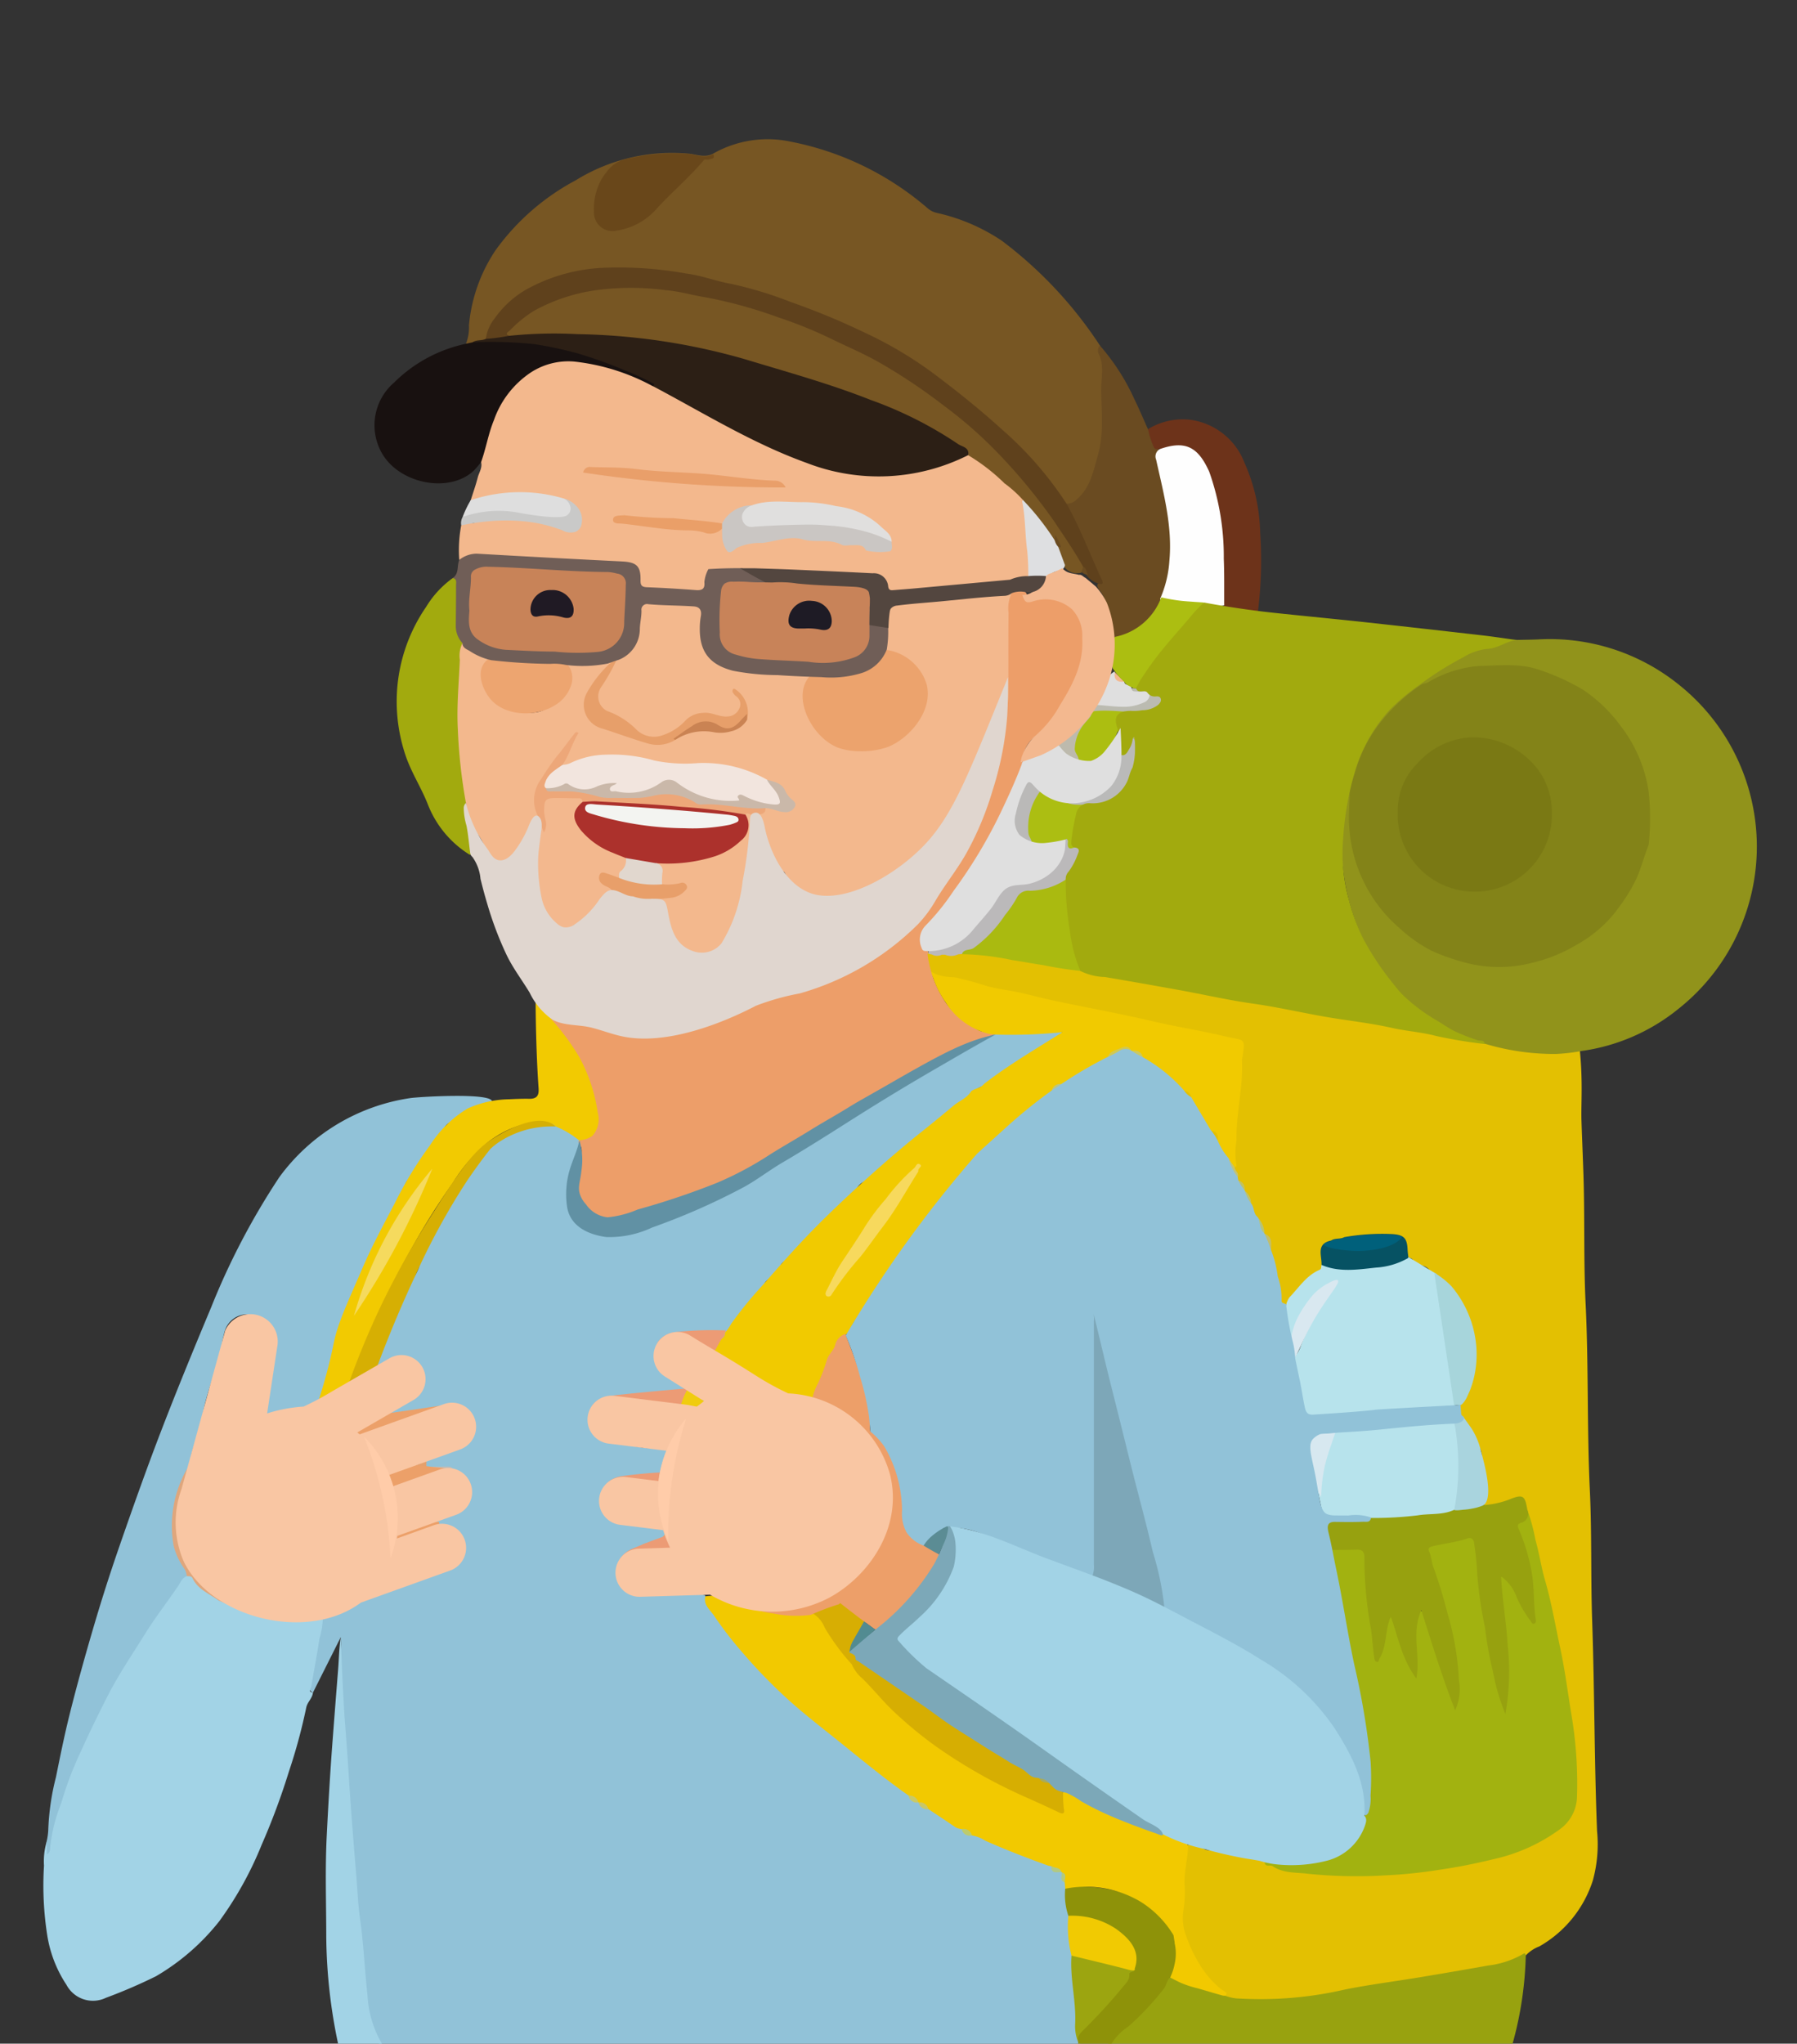 <svg xmlns="http://www.w3.org/2000/svg" xmlns:xlink="http://www.w3.org/1999/xlink" width="170.995" height="194.422" viewBox="0 0 170.995 194.422"><rect x="0" y="0" width="170.995" height="194.422" fill="#333333" stroke="none"/><defs><style>.a{fill:none;}.b{clip-path:url(#a);}.c{fill:#7da7b8;}.d{fill:#91c2d8;}.e{fill:#98a20f;}.f{fill:#a2d3e6;}.g{fill:#8e9209;}.h{fill:#e3c002;}.i{fill:#91931b;}.j{fill:#775623;}.k{fill:#f3b88d;}.l{fill:#181110;}.m{fill:#6a4b21;}.n{fill:#f2ca01;}.o{fill:#a2aa0e;}.p{fill:#6d331a;}.q{fill:#c9c9c8;}.r{fill:#dedede;}.s{fill:#ed9e69;}.t{fill:#f1ca00;}.u{fill:#f2c900;}.v{fill:#6191a4;}.w{fill:#d6af03;}.x{fill:#9ca510;}.y{fill:#f1ca02;}.z{fill:#e9a06a;}.aa{fill:#e6a270;}.ab{fill:#e6a569;}.ac{fill:#e5a06d;}.ad{fill:#e0a872;}.ae{fill:#e8a167;}.af{fill:#c0bcb7;}.ag{fill:#c8c968;}.ah{fill:#c8c669;}.ai{fill:#bdcb6c;}.aj{fill:#b2c982;}.ak{fill:#a2b210;}.al{fill:#b7e3ec;}.am{fill:#97a10f;}.an{fill:#aaba10;}.ao{fill:#a7d5db;}.ap{fill:#065263;}.aq{fill:#00607b;}.ar{fill:#bbb9ba;}.as{fill:#a9d4de;}.at{fill:#c2c373;}.au{fill:#c2be6a;}.av{fill:#b6c377;}.aw{fill:#bcc170;}.ax{fill:#c1c160;}.ay{fill:#fefefe;}.az{fill:#acbe12;}.ba{fill:#acbe11;}.bb{fill:#babab9;}.bc{fill:#bbbbb1;}.bd{fill:#afb267;}.be{fill:#2c1f15;}.bf{fill:#5f411c;}.bg{fill:#dfa67c;}.bh{fill:#cac6c3;}.bi{fill:#e0dfde;}.bj{fill:#e99f6a;}.bk{fill:#ea9f68;}.bl{fill:#f3b88e;}.bm{fill:#eda779;}.bn{fill:#e89f6a;}.bo{fill:#f5da5e;}.bp{fill:#c88359;}.bq{fill:#eca36d;}.br{fill:#eda570;}.bs{fill:#e79f6a;}.bt{fill:#d7ae03;}.bu{fill:#f0cc0f;}.bv{fill:#f7d95d;}.bw{fill:#d0c854;}.bx{fill:#cbc961;}.by{fill:#bdc67b;}.bz{fill:#d6ae02;}.ca{fill:#d9e8f0;}.cb{fill:#d7e8f0;}.cc{fill:#bab9b8;}.cd{fill:#bdbaad;}.ce{fill:#dfdfdf;}.cf{fill:#f3b88f;}.cg{fill:#dedfe1;}.ch{fill:#705e57;}.ci{fill:#f2e5de;}.cj{fill:#cab8a9;}.ck{fill:#ca8353;}.cl{fill:#ac312c;}.cm{fill:#e1d7ce;}.cn{fill:#1e1b25;}.co{fill:#e3a277;}.cp{fill:#a8ab5b;}.cq{fill:#f3f4f1;}.cr{fill:#69471a;}.cs{fill:#838318;}.ct{fill:#7a7914;}.cu{fill:#e0d6cf;}.cv{fill:#c88358;}.cw{fill:#201a24;}.cx{fill:#53463f;}.cy{fill:#ed9f69;}.cz{fill:#7ca8b8;}.da{fill:#ec9b75;}.db{fill:#f9c6a3;}.dc{fill:#5b8c94;}.dd{fill:#528b91;}.de{fill:#eca069;}.df{fill:#ffcca9;}</style><clipPath id="a"><rect class="a" width="170.995" height="194.422"/></clipPath></defs><g class="b" transform="translate(0 0)"><path class="c" d="M211.14,521.556a25.805,25.805,0,0,1,5.4,2.338c.379.229,1.371.848,1.742.535.225-.189.133-.644.09-.843-.9-4.2-2.56-9.823-2.56-9.823-.4-1.428-.735-2.893-1.053-4.353-.422-1.94-.995-3.846-1.482-5.772-.31-1.227-.617-2.457-.862-3.7-.28-1.421-.852-2.76-1.008-4.211l-.267.026Z" transform="translate(-107.278 -371.599)"/><path class="d" d="M238.075,475.545l2.65-5.282s.009.219.026.682c-.043.71-.088,1.73-.089,2.958,0,1.321.051,2.325.084,2.951.143,2.729.354,5.455.579,8.179q.2,2.358.347,4.718c.145,2.285.428,4.555.635,6.831.26,2.852.473,5.712.827,8.558a8.615,8.615,0,0,0,1.185,3.716,1.882,1.882,0,0,0,.723.706h65.852a.93.93,0,0,0,.157-.837,5.193,5.193,0,0,1-.206-1.56c.149-2.217-.474-4.386-.36-6.6a13.041,13.041,0,0,1-.317-3.765,8.93,8.93,0,0,1-.32-2.5,1.844,1.844,0,0,0-.088-.626,2.742,2.742,0,0,1-.339-.972.444.444,0,0,0-.152-.165,1.166,1.166,0,0,1-.935-.631,13.231,13.231,0,0,0-2.288-.85c-1.435-.518-2.82-1.157-4.212-1.778a2.449,2.449,0,0,0-.962-.331c-.467.074-.743-.246-1.046-.509-1.073-.565-2-1.357-3.049-1.96a1.264,1.264,0,0,1-.967-.49.733.733,0,0,0-.171-.115,1.693,1.693,0,0,1-.889-.652,40.574,40.574,0,0,0-3.844-2.978c-.791-.6-1.5-1.3-2.293-1.906-1.636-1.259-3.259-2.547-4.8-3.91a24.466,24.466,0,0,1-4.193-4.367,1.6,1.6,0,0,0-.2-.246,20.668,20.668,0,0,1-4.043-5.547,5.312,5.312,0,0,0-1.8-.114c-1.182-.018-2.364,0-3.546-.006a2.118,2.118,0,0,1-1.072-.2c-.781-.437-1.533-.964-1.494-1.952a2.217,2.217,0,0,1,1.553-1.9c.306-.194.519-.5.811-.705.257-.25.588-.181.894-.195a.888.888,0,0,0,.964-.737c-.008-.025-.02-.064-.034-.112-.08-.268-.106-.392-.118-.426-.046-.124-.343-.225-1.478-.1a18.666,18.666,0,0,1-3.205-.827,1.326,1.326,0,0,1-.279-.145c-.587-.417-1.171-.84-1.032-1.7a2.139,2.139,0,0,1,1.569-1.582c.256-.06.523-.05.778-.119a9.962,9.962,0,0,1,3.128-.689c.935-.087,1.183-.363,1.037-1.364a1.081,1.081,0,0,0-.158-.786c-.363-.482-1.171-.34-2.079-.337a16.806,16.806,0,0,1-3.524-.769A2.152,2.152,0,0,1,265,448.546a.963.963,0,0,1,.6-.482,7.5,7.5,0,0,1,1.9-.482,9.223,9.223,0,0,1,3.129-.273,14.05,14.05,0,0,0,2.755-.1.521.521,0,0,0,.066-.918,13.5,13.5,0,0,0-1.173-.977,2.372,2.372,0,0,1-1-2.976,1.168,1.168,0,0,1,1.11-.745c.474-.012.947,0,1.421,0a20.02,20.02,0,0,0,3.381-.073.607.607,0,0,0,.192-.113,2.268,2.268,0,0,1,.691-.943c.967-1.151,1.989-2.257,2.908-3.449a.834.834,0,0,1,.6-.854,6.312,6.312,0,0,0,.938-1.034.728.728,0,0,1,.549-.646c2.264-2.191,4.435-4.474,6.685-6.679a1.275,1.275,0,0,1,.924-.918c1.611-1.5,3.336-2.858,5.085-4.2a19.4,19.4,0,0,0,2.48-2.054,12.876,12.876,0,0,1,1.991-1.525,2.038,2.038,0,0,0,.718-.705,1.735,1.735,0,0,1,1.225-.609,13.888,13.888,0,0,0,2.357-1.678c1.36-.995,2.876-1.722,4.243-2.69a2.391,2.391,0,0,0,.384-.273c.128-.135.26-.278.192-.483a.442.442,0,0,0-.442-.271,9.565,9.565,0,0,0-2.824.03c-.907.218-1.822.164-2.716.345-.165.043-.337.093-.515.151s-.343.117-.5.177c-2.362,1.282-4.623,2.736-6.952,4.072-3.955,2.27-7.738,4.822-11.707,7.067a23.643,23.643,0,0,0-1.988,1.287,48.273,48.273,0,0,1-11.628,5.641,8.758,8.758,0,0,1-3.669.844,8.214,8.214,0,0,1-1.769-.345,3.138,3.138,0,0,1-2.274-3.085,8.179,8.179,0,0,1,1.012-4.712,1.429,1.429,0,0,0,.217-.668.941.941,0,0,0-.027-.244,5.715,5.715,0,0,0-2.338-1.436c-.772-.516-1.544-.021-2.264.107a8.817,8.817,0,0,0-2.8.971,1.783,1.783,0,0,0-.708.495,1.749,1.749,0,0,0-.3.483,9.6,9.6,0,0,0-1.988,2.577l-.671.578a42.329,42.329,0,0,0-2.429,4.158c-.158.312-.278.562-.338.689a.861.861,0,0,0-.369.9,7.384,7.384,0,0,0-1.023,1.916,4.063,4.063,0,0,1-.878,1.936,9.7,9.7,0,0,0-1.1,2.048,25.311,25.311,0,0,0-1.382,3.273,8.056,8.056,0,0,1-.324,1.4c-.387,1.033-.931,1.522-.8,1.677.19.216,1.517-.446,1.989-.682a1.768,1.768,0,0,1,.8-.233,1.315,1.315,0,0,1,.888.281,1.52,1.52,0,0,1,.438.96,2.6,2.6,0,0,1-1.488,2.77,7.653,7.653,0,0,0-1.086.627c-.17.149-.524.234-.314.6a2.451,2.451,0,0,0,1.7.057c.432-.118.869-.2,1.3-.3a1.692,1.692,0,0,1,.97-.259,3.246,3.246,0,0,0,1.236-.192,2.058,2.058,0,0,1,2.635,1.254,1.807,1.807,0,0,1-.807,2.048,5.376,5.376,0,0,1-1.322.692,2.912,2.912,0,0,0-1.017.591c-.224.313-.611.236-.909.375a.387.387,0,0,0-.153.186.581.581,0,0,0,.115.6.922.922,0,0,0,.492.145c.644.091,1.325-.183,1.937.2.472.4,1.21.455,1.354,1.278a2.064,2.064,0,0,1-.753,2.08,5.008,5.008,0,0,1-1.75.876c-.3.043-.664.189-.683.558-.019.386.357.483.646.593,1.016.387,1.415.87,1.385,1.708a2.383,2.383,0,0,1-1.611,2.047c-1.857.561-3.7,1.168-5.568,1.695a1.957,1.957,0,0,0-.964.523,7.442,7.442,0,0,1-3.474,1.938,1.642,1.642,0,0,0-.928.559,45.445,45.445,0,0,0-.978,5.624c-.017.151-.436.653-.27,1.141a1,1,0,0,0,.4.487" transform="translate(-208.3 -314.512)"/><path class="e" d="M141.671,700.027a34.179,34.179,0,0,0,1.437-9.02c.082-.51-.237-.347-.453-.243a14.11,14.11,0,0,1-3.777,1.1c-2.277.4-4.562.76-6.843,1.145-2.8.473-5.6.93-8.4,1.418a24.3,24.3,0,0,1-4.615.549,21.662,21.662,0,0,1-4.475-.3,2.02,2.02,0,0,0-.382-.066,5.865,5.865,0,0,1-2.208-.563c-.84-.36-1.719-.624-2.541-1.027a.333.333,0,0,0-.465.167c-1.157,2.395-3.363,3.852-5.107,5.722-.29.311-.726.573-.483,1.119Z" transform="translate(2.079 -504.977)"/><path class="f" d="M452.53,635.173a10.125,10.125,0,0,1-1.774-5.269c-.267-2.389-.359-4.792-.7-7.178-.195-1.36-.246-2.759-.361-4.141-.252-3.051-.5-6.1-.694-9.16-.224-3.588-.392-5.4-.453-6.42q-.179-2.992-.292-5.987c-.014-.381-.022-.763-.041-1.143-.16,1.009-.171,2.067-.252,3.085-.181,2.275-.4,5.081-.561,7.228-.212,2.854-.378,5.712-.521,8.567-.159,3.156-.051,6.326-.046,9.49a50.637,50.637,0,0,0,1.264,10.93Z" transform="translate(-415.79 -440.123)"/><path class="g" d="M212.579,686.571a5.123,5.123,0,0,1,1.9-2.235,26.848,26.848,0,0,0,3.426-3.644c.262-.346.241-.847.657-1.087a1.55,1.55,0,0,0,.572-1.3c-.014-.573.015-1.147-.019-1.719a1.358,1.358,0,0,0-.043-.254c-.118-.489-.322-.95-.455-1.435a6.43,6.43,0,0,0-4.007-3.112,14.739,14.739,0,0,0-5.447-.774.935.935,0,0,0-.664.2,6.242,6.242,0,0,0,.3,2.578,3.379,3.379,0,0,0,1.442.325,6.085,6.085,0,0,1,4.091,2.1,2.347,2.347,0,0,1,.592,2.464c-.586.513-.691,1.315-1.187,1.9-1.155,1.37-2.4,2.653-3.638,3.943a1.106,1.106,0,0,0-.37,1.258q0,.4.01.794Z" transform="translate(-107.137 -491.521)"/><path class="h" d="M110.607,488.626a4.053,4.053,0,0,0,1.518.3,35.741,35.741,0,0,0,9.976-.87c2.359-.468,4.75-.769,7.124-1.163q3.25-.538,6.494-1.116a8.687,8.687,0,0,0,3.317-1.1c.194-.126.206.026.245.146a3.392,3.392,0,0,1,1.287-.861,11.115,11.115,0,0,0,5.094-6.279,12.971,12.971,0,0,0,.4-4.7c-.263-6.655-.236-13.318-.464-19.973-.143-4.162-.027-8.326-.223-12.481-.278-5.894-.113-11.8-.4-17.686-.2-4.106-.073-8.211-.209-12.314-.056-1.691-.128-3.381-.185-5.072-.05-1.482.112-3.277-.085-5.9-.025-.333-.049-.605-.066-.782-.137-.018-.38-.048-.682-.082-3.3-.372-4.779.094-7.477-.63a3.271,3.271,0,0,0-.771-.154c-1.975-.3-3.936-.682-5.9-1.039-2.3-.419-4.606-.81-6.912-1.2-2.517-.426-5.019-.931-7.525-1.415-1.545-.3-3.122-.449-4.664-.787-2.031-.445-4.094-.713-6.132-1.135-1.541-.319-3.109-.552-4.671-.782A23.426,23.426,0,0,1,96.99,391c-2.389-.327-4.746-.839-7.125-1.216a14.732,14.732,0,0,0-4.134-.417,1.171,1.171,0,0,0-.365.076,1.115,1.115,0,0,1-1.32.062.509.509,0,0,0-.319-.01.811.811,0,0,1-1.052-.039.766.766,0,0,0-.363-.019c-.445.167-.7.443-.523.948.184.538.013,1.341.969,1.309,2.179.359,4.315.918,6.475,1.368,3.5.731,6.988,1.543,10.5,2.241,2.452.488,4.881,1.09,7.334,1.577,1.393.277,2.786.549,4.175.847,1.034.222,1.033.383,1,1.407-.08,2.5-.576,4.962-.595,7.467a17.7,17.7,0,0,0-.154,3.123c-.113.374.217.66.2,1.015a1.05,1.05,0,0,0,.092.316c.22.3.545.528.615.928a1.031,1.031,0,0,0,.1.184,2.968,2.968,0,0,1,.5,1.255c.261.407.163.984.614,1.3.448.351.384.957.684,1.382a.937.937,0,0,0,.125.188c.538.42.377,1.049.478,1.6a43.192,43.192,0,0,1,.885,4.27c.03.37.05.758.566.78.274-.019.368-.241.514-.426a14.615,14.615,0,0,1,2.645-2.638.949.949,0,0,0,.494-.737,3.253,3.253,0,0,0,.006-.7,1.233,1.233,0,0,1,.818-1.478,1.658,1.658,0,0,1,1.265-.267,19.886,19.886,0,0,1,3.731-.317c.207.02.418,0,.626.018,1.011.1,1.255.4,1.416,1.745.109.359.618.248.724.614a1.343,1.343,0,0,0,.336.258c.448.179.97.223,1.258.694.132.133.259.27.392.4a10.48,10.48,0,0,1,3.492,4.911,8.906,8.906,0,0,1-.622,6.715c-.151.306-.306.611-.468.913a.853.853,0,0,0,.229,1.032c.471.133.442.657.725.936a2.069,2.069,0,0,1,.581,1.261.886.886,0,0,0,.151.337,1.615,1.615,0,0,1,.429,1.216c0,.832.007,1.664-.006,2.5a6.5,6.5,0,0,0,.1,1.921c.187.308.482.259.77.229a8.032,8.032,0,0,0,1.677-.409c1.246-.41,1.259-.4,1.657.836.416,1.983,1.029,3.917,1.452,5.9.307,1.44.672,2.867.974,4.309.448,2.137.9,4.271,1.255,6.426.274,1.685.479,3.382.749,5.065a28.544,28.544,0,0,1,.2,5.364,3.826,3.826,0,0,1-1.511,3.016,16.108,16.108,0,0,1-5.365,2.586,40.4,40.4,0,0,1-4.454,1.07c-1.577.278-3.173.472-4.773.6a53.268,53.268,0,0,1-10.891-.19,5,5,0,0,1-2.331-.864.622.622,0,0,0-.512-.32,22.816,22.816,0,0,1-4.288-.681c-.427-.037-.894.169-1.265-.212a1.573,1.573,0,0,0-.8-.366.833.833,0,0,0-.626.126,5.079,5.079,0,0,0-.407,2.07,32.116,32.116,0,0,0-.122,5.5,9.92,9.92,0,0,0,2.994,5.767c.328.338.716.612,1.037.957" transform="translate(5.907 -298.79)"/><path class="i" d="M47.352,333.7a22.834,22.834,0,0,0,6.7.948,18.043,18.043,0,0,0,2.406-.279,18.713,18.713,0,0,0,9.214-4,19.7,19.7,0,0,0-.094-30.971,19.566,19.566,0,0,0-13.166-4.19c-.684.032-1.369.034-2.054.05a2.61,2.61,0,0,0-1.591.363,1.28,1.28,0,0,1-.513.2c-2.608.358-4.722,1.765-6.829,3.2a16.875,16.875,0,0,0-4.4,4.146c-4.35,6.128-4.4,15.037-.862,21.534a20.652,20.652,0,0,0,7.822,7.746,14.753,14.753,0,0,0,3.366,1.256" transform="translate(94.026 -234.38)"/><path class="j" d="M290.755,164.18a39.542,39.542,0,0,0-9.347-9.976,18.146,18.146,0,0,0-6.2-2.646,2.013,2.013,0,0,1-.825-.416,28.177,28.177,0,0,0-13.053-6.355,10.493,10.493,0,0,0-7.351,1.122c-.8.445-1.561.1-2.3.023a17.423,17.423,0,0,0-10.813,2.535,22.312,22.312,0,0,0-7.618,6.646,15.278,15.278,0,0,0-2.532,7.138,4.289,4.289,0,0,1-.285,1.761c.231.213.462.058.693,0,.413-.16.914-.055,1.262-.415a12.437,12.437,0,0,1,1.663-2.758,11.6,11.6,0,0,1,5.7-3.223,26.654,26.654,0,0,1,10.051-.3,48.409,48.409,0,0,1,8.694,1.954,63.3,63.3,0,0,1,12.575,5.325,57.675,57.675,0,0,1,7.263,5.176,63.634,63.634,0,0,1,4.895,4.362,21.355,21.355,0,0,1,3.471,4.188,2.163,2.163,0,0,0,.935,1.04,2.29,2.29,0,0,0,2.043-1.606,13.072,13.072,0,0,0,1.454-5.753c-.007-1.917-.03-3.834.018-5.751a16.154,16.154,0,0,0-.392-2.079" transform="translate(-186.091 -131.31)"/><path class="f" d="M491.435,588.244c-.505-.083-.182-.409-.15-.6.247-1.506.551-3,.766-4.513a7.626,7.626,0,0,0,.335-2.167,1.156,1.156,0,0,0-.885-.227c-.784-.013-1.569-.025-2.353,0a5.429,5.429,0,0,1-2.673-.461c-.559-.278-1.189-.111-1.774-.237a2.039,2.039,0,0,0-.666-.222,6.786,6.786,0,0,1-3.805-2.443.812.812,0,0,0-.8-.355c-.827.211-1.048,1.008-1.451,1.589-1.5,2.162-2.975,4.345-4.365,6.58-1.156,1.858-2.17,3.793-3.143,5.754a46.8,46.8,0,0,0-3.113,7.593c-.484,1.651-1.223,3.251-1.152,5.036.054-.386.2-.763-.118-1.113a6.671,6.671,0,0,0-.241,2.25,30.515,30.515,0,0,0,.32,6.679,11.857,11.857,0,0,0,1.818,4.649,2.852,2.852,0,0,0,3.759,1.235,49.684,49.684,0,0,0,4.757-2.049,21.43,21.43,0,0,0,6.024-5.235,33.584,33.584,0,0,0,4.028-7.258,65.875,65.875,0,0,0,2.6-6.984,52.919,52.919,0,0,0,1.646-6.07c.1-.538.582-.883.636-1.427" transform="translate(-461.661 -427.211)"/><path class="k" d="M260.286,220.616c.136.537-.194.979-.317,1.46-.187.732-.443,1.446-.67,2.167-.109.357.058.447.361.339a13.364,13.364,0,0,1,8.487-.278,1.769,1.769,0,0,1,1.542,1.82c-.078.734-.52,1.14-1.177.861a28.247,28.247,0,0,0-4.747-1.088c-1.2-.284-2.61-.545-3.792.381a1.17,1.17,0,0,1-.69.124c-.312.016-.642-.031-.889.233a12.755,12.755,0,0,0-.186,3.291c.025.008.053.029.075.024,2.712-.673,5.419,0,8.129.033,1.419.016,2.838.113,4.257.178,1.078.049,2.154.121,3.229.2.937.069,1.265.377,1.318,1.327.038.673.312,1.023.985,1.074,1.521.116,3.04.239,4.566.262.611.009.881-.295.969-.9.146-.992.473-1.292,1.451-1.293a13.252,13.252,0,0,1,3.069.077c1.865.045,3.724.2,5.591.245s3.73.084,5.587.292a1.415,1.415,0,0,1,1.309.86,1.1,1.1,0,0,0,1.327.711c1.386-.138,2.775-.24,4.164-.349,1.677-.132,3.343-.373,5.026-.441a2.728,2.728,0,0,0,1.366-.326,1.178,1.178,0,0,0,.168-.9c-.127-2.713-.165-5.431-.533-8.127a.845.845,0,0,0-.344-.753c-.921-.73-1.831-1.475-2.8-2.147a.777.777,0,0,0-.521-.137,5.361,5.361,0,0,0-1.328.491,18.606,18.606,0,0,1-14.446-.027,78.853,78.853,0,0,1-11.509-5.723c-.864-.507-1.8-.873-2.652-1.4a17.832,17.832,0,0,0-7.881-2.351,7.175,7.175,0,0,0-6.432,3.652,17.54,17.54,0,0,0-2.107,5.678.533.533,0,0,0,.043.456" transform="translate(-214.508 -176.654)"/><path class="d" d="M414.874,503.771c.017.381.035.761.054,1.178a.613.613,0,0,0,.284-.587,15.688,15.688,0,0,1,1.062-4.283,32.846,32.846,0,0,1,1.754-4.677q1.262-2.787,2.654-5.507c1.054-2.066,2.358-3.984,3.582-5.947.966-1.55,2.09-3,3.12-4.51.246-.361.389-.794.844-.965a.7.7,0,0,0-.091-.869c-.955-1.386-.962-2.947-1.038-4.559s.647-2.873,1.15-4.256a2.966,2.966,0,0,0,.126-.371,15.318,15.318,0,0,1,.979-3.632,3.214,3.214,0,0,0,.258-.658c.189-2.544,1.34-4.839,1.882-7.291a13.557,13.557,0,0,1,.35-1.693,2.221,2.221,0,0,1,3.728-.9,2.37,2.37,0,0,1,.724,2.26c-.254,1.846-.728,3.65-.938,5.5a1.152,1.152,0,0,0,.255.8,1.306,1.306,0,0,0,.8.426c1.341.288,2.792-.538,3.958-1.2l.006,0a1.36,1.36,0,0,0,.8-1.383.981.981,0,0,0,.114-.213,2.564,2.564,0,0,1,.323-.99,37.458,37.458,0,0,1,2.117-6.74c.588-1.545,1.284-3.044,1.93-4.564.956-2.251,2.343-4.279,3.264-6.542a1.309,1.309,0,0,1,.566-1.021,25.8,25.8,0,0,1,2.93-4.036,1.874,1.874,0,0,0,.295-.637.907.907,0,0,1,.64-.612,18.592,18.592,0,0,1,2.731-1.615,2.523,2.523,0,0,1,1.1-.321c.041,0,.081,0,.083-.01.12-.906-7.065-.466-7.782-.351a18.829,18.829,0,0,0-12.442,7.5,67.95,67.95,0,0,0-6.5,12.4c-1.585,3.78-3.142,7.572-4.62,11.393-1.468,3.794-2.826,7.63-4.159,11.476q-1.3,3.758-2.419,7.571c-.815,2.776-1.595,5.565-2.294,8.377-.485,1.95-.882,3.92-1.279,5.882a23.352,23.352,0,0,0-.736,5.108,6.081,6.081,0,0,1-.167,1.078" transform="translate(-410.45 -328.528)"/><path class="l" d="M375.72,216.633c.472-1.308.688-2.692,1.219-3.985a9.034,9.034,0,0,1,3.5-4.533,6.546,6.546,0,0,1,4.125-1.047,20.218,20.218,0,0,1,7.411,2.3c.1.045.207.092.287,0,.158-.178-.009-.3-.122-.376a5.777,5.777,0,0,0-1.286-.762c-1.042-.367-2.037-.845-3.078-1.219a34.557,34.557,0,0,0-5.66-1.6,21.355,21.355,0,0,0-7.2-.175l-.635.14a13.71,13.71,0,0,0-6.83,3.682,5.361,5.361,0,0,0-1.1,6.846c1.755,2.866,6.444,3.7,8.708,1.509a9.708,9.708,0,0,0,.658-.78" transform="translate(-329.942 -172.672)"/><path class="m" d="M213.07,206.7a.728.728,0,0,0-.122.788c.543,1.087.248,2.228.245,3.332,0,2.094.282,4.216-.306,6.274-.442,1.546-.731,3.178-2.081,4.3a1.163,1.163,0,0,1-.916.345c-.128.291.07.505.184.732,1,2,1.928,4.043,2.745,6.132.118.3.263.576-.009.863,0,.351.276.553.437.817a6.441,6.441,0,0,1,.86,3.077,2.728,2.728,0,0,0,.133,1.162c.333.328.678.151,1.022.022A6.65,6.65,0,0,0,219.1,230.7a15.837,15.837,0,0,0,.562-8.334c-.234-1.512-.623-2.992-.94-4.486a1.746,1.746,0,0,1,.059-1.155c-.577-.579-.7-1.411-1.142-2.067-.428-.95-.832-1.913-1.29-2.848a20.652,20.652,0,0,0-3.284-5.106" transform="translate(-108.405 -173.832)"/><path class="n" d="M403.573,405.253c-.314-.218-.37-1.592-1.02-1.26.011,2.553.1,5.769.281,8.317.047.657-.115,1.033-.906,1.018-.628-.011-1.255.013-1.882.044a9.96,9.96,0,0,0-3.965.88,10.952,10.952,0,0,0-3.595,3.525,36.539,36.539,0,0,0-3.349,5.51c-1.049,2.008-2.133,4-3.032,6.083-1.531,3.542-2.359,5.287-2.743,7.106-.1.493-.44,2.2-1.122,4.457-.125.414-.232.751-.3.968a6.481,6.481,0,0,0,1.936-1,1.735,1.735,0,0,0,1.015-.6c.165-.458.407-1.121.715-1.913a84.657,84.657,0,0,1,5.3-11.1,66.787,66.787,0,0,1,3.751-5.935,16.052,16.052,0,0,1,3.416-3.947c3.272-2.46,5.905-1.756,6.007-1.715a1.254,1.254,0,0,1,.179.092,1.119,1.119,0,0,1,.214.178,8.906,8.906,0,0,1,2.265,1.36,1.72,1.72,0,0,0,2.043-1.393,1.873,1.873,0,0,0,.025-.394,12.605,12.605,0,0,0-.438-3.253,12.839,12.839,0,0,0-1.7-3.674,24.864,24.864,0,0,0-1.58-2.163,4.387,4.387,0,0,0-1.509-1.193" transform="translate(-351.586 -308.793)"/><path class="o" d="M427.446,303.04c.265.007.425-.025.356-.387-.176-.915-.24-1.856-.467-2.757a8.215,8.215,0,0,1-.217-1.765,2.384,2.384,0,0,0,.015-1.4,44.654,44.654,0,0,1-.534-8.883c.062-1.65.146-3.3.265-4.954-.689-1.49-.385-3.076-.446-4.626a7.254,7.254,0,0,0-.036-1.016c-.049-.272-.071-.609-.508-.517a9.269,9.269,0,0,0-2.528,2.731,15.873,15.873,0,0,0-2.807,9.3,16.1,16.1,0,0,0,.832,4.823c.55,1.642,1.5,3.075,2.13,4.681a9.819,9.819,0,0,0,3.943,4.764" transform="translate(-382.788 -221.743)"/><path class="p" d="M183.1,229.859a7.435,7.435,0,0,0,.521,1.643c.125.379.4.224.638.247.29.163.564,0,.841-.048a2.583,2.583,0,0,1,3.045,1.26,10.67,10.67,0,0,1,1.514,4.447c.557,3.677-.457,5.157.45,8.491.105.386.206.695.269.881.494.049,1.021.118,1.576.214s1.1.213,1.588.336a38.4,38.4,0,0,0,.23-7.621,17.165,17.165,0,0,0-1.491-6.643,6.454,6.454,0,0,0-5.18-4.1,6.336,6.336,0,0,0-4,.894" transform="translate(-73.859 -189.035)"/><path class="q" d="M387.68,255.386a21.406,21.406,0,0,1,2.323-.362,18.457,18.457,0,0,1,3.354-.048l.077.007a13.778,13.778,0,0,1,3.883.88,1.578,1.578,0,0,0,1.267.125,1.1,1.1,0,0,0,.474-.469,1.9,1.9,0,0,0-.517-2.067,2.265,2.265,0,0,0-1.073-.607c-.082.205.05.35.146.5.144.226.3.46.106.72s-.472.207-.728.161a14.958,14.958,0,0,1-3.349-.832c-.29-.125-.628-.379-.858.118-.082.178-.273.125-.423.106a11.384,11.384,0,0,0-2.2.02,4.234,4.234,0,0,0-2.344.944,1.2,1.2,0,0,0-.138.8" transform="translate(-343.792 -205.405)"/><path class="r" d="M391.175,253.247a10.479,10.479,0,0,1,5.273-.412s3.945.771,4.659.255a.931.931,0,0,0,.27-.313.879.879,0,0,0,.074-.372,1.194,1.194,0,0,0-.625-.9,14.66,14.66,0,0,0-3.366-.592,14.812,14.812,0,0,0-5.519.741,9.893,9.893,0,0,0-.766,1.589" transform="translate(-347.149 -204.069)"/><path class="s" d="M235.771,320.583c.26.066.441.369.6.568a23.049,23.049,0,0,1,2.6,3.535,15.756,15.756,0,0,1,1.752,5.26,2.38,2.38,0,0,1-.5,2.231,2.244,2.244,0,0,1-1.07.4c-.122.021-.279.079-.267.2a.246.246,0,0,0,.058.119c.383.519.218.748.218,1.346a9.174,9.174,0,0,0-.508,3.1c.127,1.678,2.372,3.271,3.926,2.654,1.233-.489,2.544-.668,3.777-1.129,1.644-.614,3.316-1.149,4.962-1.767,3.335-1.252,6.224-3.274,9.249-5.067,2.013-1.194,4.031-2.378,6.068-3.533a52.781,52.781,0,0,0,4.7-2.738,7.039,7.039,0,0,1,1.3-.548c1.34-.6,1.858-.919,2.883-1.394.542-.251,1.337-.6,2.344-.948a1.147,1.147,0,0,1,.57-.307,1.1,1.1,0,0,1,.328-.017c-.217-.32-.558-.227-.86-.248a1.823,1.823,0,0,1-.848-.122,8.766,8.766,0,0,1-3.126-2.552,10.622,10.622,0,0,1-1.82-4.744.255.255,0,0,0,.014-.328,1.4,1.4,0,0,1-.152-2.187,51.372,51.372,0,0,0,6.2-8.933c1.081-1.964,1.957-4.018,2.848-6.067a1.835,1.835,0,0,0,.148-.531,3.007,3.007,0,0,1,1.186-2.65,15.673,15.673,0,0,0,3.992-5.447,8.587,8.587,0,0,0,.753-5.064,3.659,3.659,0,0,0-5.448-2.513c-.04-.351-.07-.709-.436-.87a1.341,1.341,0,0,0-1.336.192,2.258,2.258,0,0,0-.372,1.5,49.951,49.951,0,0,0,.008,5.923,35.359,35.359,0,0,1-.114,4.38,35.775,35.775,0,0,1-1.041,5.706,27,27,0,0,1-1.537,4.58,22.547,22.547,0,0,1-2.947,5.112c-.769.935-1.241,2.1-1.991,3.073a21.239,21.239,0,0,1-5.427,4.769,27.128,27.128,0,0,1-6.07,2.688,14.26,14.26,0,0,1-3.265.834c-1.21.117-2.155.921-3.237,1.375a26.218,26.218,0,0,1-8.8,2.2,6.677,6.677,0,0,1-4.57-1.1.942.942,0,0,0-.608-.123,5.3,5.3,0,0,1-3.463-.742c-.171-.13-.475-.075-.674-.074" transform="translate(-183.849 -224.121)"/><path class="t" d="M192.128,433.638c.245.168,1.769,1.186,2.4,1.533a11.232,11.232,0,0,1,1.119.641,11.535,11.535,0,0,0,1.913.938c.349.183.4-.092.466-.315a19.023,19.023,0,0,1,2.15-5.221c.276-.437.412-.953.895-1.236.531-.345.617-1,1-1.446,4.878-7.617,9.056-12.939,10.792-14.678,1.6-1.6,3.392-3.212,3.392-3.212.555-.479,1.11-.958,1.652-1.456.909-.835,1.96-1.5,2.8-2.4a1.228,1.228,0,0,1,.976-.562c1.383-1,2.951-1.684,4.393-2.585.567-.571,1.155-1.079,2.048-.721a.973.973,0,0,0,.187.1,1.462,1.462,0,0,1,1.02.615,20.52,20.52,0,0,1,3.867,3.161,1.444,1.444,0,0,1,.649.654c.673,1.019,1.218,2.116,1.893,3.134a.9.9,0,0,1,.573.906,7,7,0,0,0,1.084,1.8c.2.258.35.56.675.693.128-.028.3-.057.248-.228a7.683,7.683,0,0,1,.016-2.367c-.045-2.5.621-4.947.525-7.445a1.181,1.181,0,0,1,.006-.236c.352-2.157.276-1.727-1.61-2.177-2.307-.55-4.656-.915-6.97-1.455-3.054-.712-6.143-1.273-9.213-1.919-1.15-.242-2.285-.556-3.434-.806-1.045-.227-2.123-.331-3.144-.634a30.616,30.616,0,0,0-3.017-.814,5.468,5.468,0,0,1-1.537-.219,3.868,3.868,0,0,1-.645-.3,9,9,0,0,0,1.346,2.885,6.809,6.809,0,0,0,4.123,3.017,5.238,5.238,0,0,0,.83.078,49.139,49.139,0,0,0,6.179-.233c-2.631,1.661-5.157,3.134-7.464,4.925-.313.39-.825.422-1.213.678-.389.669-1.134.924-1.692,1.392-1.854,1.555-3.225,2.631-3.489,2.846-5.1,4.143-9.261,8.337-9.261,8.337-2,2.012-3.291,3.483-5.552,6.052a36.94,36.94,0,0,0-2.844,3.5,4.268,4.268,0,0,1-.65.907l-.009.012c-1.125.722-1.3,1.228-1.263,1.549.087.8,1.488.726,3.8,2.315" transform="translate(-120.676 -302.932)"/><path class="u" d="M203.7,585.049c-.341,0-.681-.013-1.022-.007a11.676,11.676,0,0,1-5.749-1.146,6.593,6.593,0,0,0-3.343-.4c-.205.822.466,1.294.825,1.838a35.708,35.708,0,0,0,2.7,3.5,49.306,49.306,0,0,0,4.369,4.5c1.649,1.49,3.419,2.833,5.146,4.229,2.072,1.673,4.129,3.364,6.312,4.894.3.236.653.388.932.65a6.022,6.022,0,0,1,.946.636c.861.575,1.728,1.141,2.579,1.731a1.488,1.488,0,0,0,.588.169c.336.182.649.4.976.6a3.528,3.528,0,0,1,1.258.5c1.964.873,3.967,1.644,5.987,2.374a1.68,1.68,0,0,0,.309.051c.228.36.65.39.982.58.276.268.034.691.289.966l.052.6a10.163,10.163,0,0,1,7.213,1.267,9.623,9.623,0,0,1,3.084,3.151v-.009s.037.228.111.683a.431.431,0,0,0,.013.148,4.459,4.459,0,0,1-.01,1.9,5.925,5.925,0,0,1-.164.645c-.1.3-.26.666-.26.666s.658.342,1,.5a9.649,9.649,0,0,0,1.614.525q1.144.344,2.294.666a.643.643,0,0,0,.261.036.222.222,0,0,0,.193-.157c.032-.155-.444-.4-.554-.491a8.563,8.563,0,0,1-.67-.609,9.361,9.361,0,0,1-1.1-1.342,14.015,14.015,0,0,1-1.523-3.091,4.669,4.669,0,0,1-.264-2.393,10.679,10.679,0,0,0,.116-2.508c-.063-1.244.323-2.437.329-3.667a.892.892,0,0,0-.346-.458c-.584-.342-1.27-.408-1.875-.7-.738-.151-1.4-.564-2.153-.651a4.22,4.22,0,0,1-1.574-.545,24.191,24.191,0,0,0-4.083-2.013,3.015,3.015,0,0,1-.715-.475,1.152,1.152,0,0,0-1.081-.321c-.364.342-.252.791-.218,1.192.052.62-.168.589-.619.375A69.96,69.96,0,0,1,216.255,598a44.847,44.847,0,0,1-8.613-8.078,51.859,51.859,0,0,1-3.108-4.352c-.176-.27-.335-.715-.839-.517" transform="translate(-126.47 -431.632)"/><path class="v" d="M304,414.29c-.067.015-.171.037-.3.067-2.844.654-5.264,2.024-9.991,4.735-2.2,1.261-2.822,1.589-3.764,2.174-1.172.728-2.391,1.393-3.567,2.125-1.274.793-2.584,1.527-3.854,2.326A31.847,31.847,0,0,1,277.5,428.4a72.7,72.7,0,0,1-7.56,2.543,9.483,9.483,0,0,1-2.856.74,2.853,2.853,0,0,1-2.055-1.236,2.631,2.631,0,0,1-.538-.854c-.3-.783,0-1.244.118-2.438a6.532,6.532,0,0,0-.19-2.749c-.029,0-.052.1-.063.153-.315,1.4-1.1,2.47-1.2,4.491a7.776,7.776,0,0,0,.053,1.462c.209,2,2.013,2.818,3.759,3.049a9.525,9.525,0,0,0,4.352-.906,63.976,63.976,0,0,0,8.436-3.69c1.385-.71,2.6-1.685,3.933-2.469,1.986-1.165,3.937-2.389,5.88-3.625,5.121-3.258,7.813-4.784,10.23-6.187,1.761-1.023,3.223-1.846,4.2-2.393" transform="translate(-209.27 -315.874)"/><path class="w" d="M398.424,463.621c1.286-3.448,2.547-6.333,3.591-8.565a65.517,65.517,0,0,1,4.929-9.04c.873-1.291,1.661-2.33,2.235-3.058a7.769,7.769,0,0,1,.724-.582,9.108,9.108,0,0,1,5.495-1.541,1.829,1.829,0,0,0-.214-.178c-1.785-1.266-5.429,1.109-5.917,1.426-1.194.778-2.332,1.818-5.431,6.787a82.38,82.38,0,0,0-4.964,8.79,78.415,78.415,0,0,0-3.211,7.72l2.762-1.758" transform="translate(-362.513 -333.663)"/><path class="x" d="M221.838,699.776c-.113-.514.212-.828.526-1.146a52.734,52.734,0,0,0,3.721-4.059c.28-.35.673-.68.631-1.218-.028-.356.594-.124.506-.545-1.82-.378-3.618-.845-5.418-1.306-.2-.052-.411-.116-.59.065-.158,2.167.448,4.293.351,6.459a4.115,4.115,0,0,0,.273,1.75" transform="translate(-119.255 -505.519)"/><path class="y" d="M220.994,683.624c2.745.661,4.658,1.129,5.269,1.3.148.043.662.194.743.051a.136.136,0,0,0,0-.114c.578-1.6-.367-2.778-1.781-3.788a7.513,7.513,0,0,0-4.532-1.238,11.311,11.311,0,0,0,.3,3.785" transform="translate(-119.035 -497.576)"/><path class="z" d="M356.26,522.648a17.457,17.457,0,0,0,3.827.736,5.243,5.243,0,0,0,1.714.157c.778-.126.788-.643.635-1.244l-.016-.068c-1.382.025-2.763.058-4.145.07a3.773,3.773,0,0,0-2.015.349" transform="translate(-297.186 -389.732)"/><path class="aa" d="M437.962,527.66l-2.817,1.9a54.883,54.883,0,0,0,6.468-2.066c-.168-.2-.366-.087-.52-.148-1.058-.037-2.052.555-3.131.312" transform="translate(-401.195 -393.233)"/><path class="ab" d="M364.127,545.015a1.265,1.265,0,0,0,.872-.273.991.991,0,0,0,.268-.489,1.6,1.6,0,0,1-.04.855c-.169.837-.723.909-1.533.817a16.815,16.815,0,0,1-2.681-.354,22.343,22.343,0,0,1,3.114-.557" transform="translate(-301.482 -404.802)"/><path class="ac" d="M433.232,543.994c-.748.3-1.5.6-2.243.906-.118.048-.26.112-.233.274s.089.335.251.37a1.329,1.329,0,0,0,.621.015c1.379-.4,2.751-.813,4.126-1.223-.2-.285-.59-.068-.806-.308l-.46-.025a1.1,1.1,0,0,0-1.255-.01" transform="translate(-393.948 -404.492)"/><path class="ad" d="M347.12,505.926c-.051-.419.225-.663.477-.934.185-.2.488-.329.471-.673l-3.461.026a9.267,9.267,0,0,0,2.512,1.581" transform="translate(-279.064 -377.477)"/><path class="ae" d="M359.313,565.426a2.063,2.063,0,0,0,1.315-.461,1.913,1.913,0,0,0,.421-.5c.352.143,1.139-.393.945.6.433.141.343.49.264.779-.083.306-.389.2-.607.2-1.047.01-2.093,0-3.14.005a.783.783,0,0,1,.163-.34.864.864,0,0,1,.639-.286" transform="translate(-297.708 -418.616)"/><path class="ac" d="M434.63,543.152l1.255.01q0-.312,0-.623c-.176.1-.362.194-.556.29q-.363.179-.7.323" transform="translate(-395.308 -403.629)"/><path class="af" d="M426.757,544.486c.133.458.535.211.807.308l1.261-.008c-.03-.336-.28-.318-.515-.317-.518,0-1.035.011-1.553.017" transform="translate(-385.758 -404.949)"/><path class="ag" d="M287.3,644.264a.846.846,0,0,0-.932-.65.8.8,0,0,0,.932.65" transform="translate(-199.911 -472.785)"/><path class="ah" d="M284.322,646.31a.821.821,0,0,0-.946-.636.849.849,0,0,0,.946.636" transform="translate(-195.983 -474.195)"/><path class="ai" d="M271.232,654.279a.8.8,0,0,0-.976-.6.786.786,0,0,0,.976.6" transform="translate(-178.75 -479.667)"/><path class="aj" d="M244.209,665.445c-.15-.493-.652-.388-.98-.578-.028.794.563.539.98.578" transform="translate(-143.193 -487.332)"/><path class="aj" d="M242.419,667.669c-.034-.34.3-.792-.289-.966.077.328-.248.776.289.966" transform="translate(-141.111 -488.588)"/><path class="ak" d="M97.311,586.614c-.143,2.217-1.861,3.532-3.881,4.145-1.859.564-3.748.17-5.618.295.078.5.532.2.761.355,1.031.714,2.248.578,3.392.732a46.144,46.144,0,0,0,7.415.144,44.758,44.758,0,0,0,4.991-.517c1.793-.25,3.551-.61,5.3-1.035a16.768,16.768,0,0,0,6.387-2.941,3.937,3.937,0,0,0,1.483-3.021,39.293,39.293,0,0,0-.543-7.837c-.344-2.1-.613-4.228-1.062-6.305-.461-2.13-.82-4.283-1.433-6.39-.369-1.267-.557-2.613-.925-3.893a16.983,16.983,0,0,0-.77-2.832c-.235.4-.341.873-.817,1.114-.306.155-.294.476-.195.771.142.425.289.848.455,1.265a14.925,14.925,0,0,1,.954,5.173,9.8,9.8,0,0,1,.09,2.035,7.071,7.071,0,0,1-1.258-2,5.445,5.445,0,0,0-1.017-1.682c-.189-.2-.372-.539-.706-.348-.29.166-.213.509-.18.8.153,1.308.286,2.618.415,3.928a30.339,30.339,0,0,1,.095,7.72,100.564,100.564,0,0,1-2.257-11.129,27.893,27.893,0,0,1-.254-2.908,10.132,10.132,0,0,0-.152-1.333c-.167-.81-.421-.969-1.209-.787-.924.213-1.863.357-2.779.61-.751.208-.846.377-.626,1.134.756,2.6,1.654,5.169,2.189,7.829a19.753,19.753,0,0,1,.418,6.1,23.906,23.906,0,0,1-1.162-2.986c-.484-1.586-1.117-3.125-1.5-4.745-.09-.381-.167-.976-.675-.929-.441.04-.4.615-.479.988a6.737,6.737,0,0,0-.074,2.59,6.81,6.81,0,0,1-.034,2.064A10.386,10.386,0,0,1,100.7,569.6a11.006,11.006,0,0,0-.5-1.66c-.056-.175-.142-.366-.367-.358s-.294.207-.334.386a11.024,11.024,0,0,0-.371,1.615,4.61,4.61,0,0,1-.59,1.936,6.114,6.114,0,0,1-.319-1.571,72,72,0,0,1-.7-7.7c.013-.932-.242-1.184-1.192-1.157-.742.021-1.526-.249-2.224.227a45.983,45.983,0,0,0,.9,5.208,8.406,8.406,0,0,1,.428,2.353,7.663,7.663,0,0,0,.514,2.509c.186.633.145,1.294.328,1.933.5,1.751.767,3.556,1.126,5.339.222,1.1.089,2.2.3,3.265.261,1.3-.129,2.549-.086,3.824a.9.9,0,0,1-.293.857" transform="translate(32.521 -413.877)"/><path class="al" d="M123.958,485.879a7,7,0,0,0,.47,3.538.575.575,0,0,0,.2-.412,10,10,0,0,1,1.906-3.842,5.185,5.185,0,0,1,2.2-1.3c-.46.823-1.041,1.542-1.51,2.334a19.684,19.684,0,0,0-1.836,3.536,2.9,2.9,0,0,1-.781,1.256c.322,1.691.642,3.382.97,5.072.082.425.262.747.8.59a16.142,16.142,0,0,1,2.884-.251q1.256-.137,2.515-.251c2.451-.224,4.548-.4,7.087-.585l1.094-.08c.041-.1.1-.241.156-.42.427-1.339.005-2.281-.425-4.415-.346-1.718-.657-3.458-.871-5.206-.007-.058-.01-.194-.03-.385a7.783,7.783,0,0,0-.517-2.105l-.054-.033-2.616-1.577-.17.082a18.5,18.5,0,0,1-5.07.89,13.206,13.206,0,0,1-2.257-.189c-.254-.031-.5-.174-.761-.034-.077.153.019.378-.2.472-1.261.536-1.961,1.691-2.865,2.618a2.247,2.247,0,0,0-.31.7" transform="translate(-1.582 -361.756)"/><path class="am" d="M100.926,558.555c.817-.007,1.635,0,2.451-.027.53-.019.758.167.763.727a37.255,37.255,0,0,0,.576,6.55c.184.985.2,2.025.368,3.033.028.165.07.341.239.372.228.042.175-.193.249-.314.68-1.112.54-2.432.935-3.614a.888.888,0,0,1,.161-.348c.688,1.954,1.05,4.019,2.415,5.854.428-2.181-.52-4.3.477-6.495,1.025,3.239,1.984,6.347,3.215,9.524a4.837,4.837,0,0,0,.357-2.893,26.538,26.538,0,0,0-1.087-6.346,43.579,43.579,0,0,0-1.3-4.274c-.213-.492-.2-1.072-.438-1.577-.155-.327.007-.438.34-.52,1.089-.27,2.216-.368,3.284-.741.356-.124.609.04.651.458a28.48,28.48,0,0,1,.3,2.963,38.01,38.01,0,0,0,.732,5.04,33.842,33.842,0,0,0,.742,4.136,21.074,21.074,0,0,0,1.2,4.1,22.837,22.837,0,0,0,.219-6.538c-.127-2.157-.507-4.288-.629-6.556a4.19,4.19,0,0,1,1.511,2.052,11.34,11.34,0,0,0,1.312,2.214c.086.128.158.309.352.224.178-.078.14-.278.118-.421-.206-1.349-.132-2.716-.316-4.072a18.29,18.29,0,0,0-1.3-4.5c-.122-.3-.137-.475.228-.592a.882.882,0,0,0,.6-1.221c-.222-1.258-.335-1.558-1.626-1.032a8.3,8.3,0,0,1-2.482.567c-1-.04-1.959.326-2.959.281a8.4,8.4,0,0,1-1.532.268c-1.908.341-3.848.215-5.76.469a.854.854,0,0,0-.57.223,12.148,12.148,0,0,1-3.112.134c-1.341.033-1.439.022-1.134,1.283.127.528-.077,1.2.459,1.617" transform="translate(25.689 -411.105)"/><path class="an" d="M248.653,375.919a6.007,6.007,0,0,0-.4-2.131,23.4,23.4,0,0,1-.7-5.958,1.333,1.333,0,0,0-.154-.758c-.635-.179-1,.423-1.546.554a8.611,8.611,0,0,1-2.374.5c-.64-.026-.964.445-1.285.914a25.471,25.471,0,0,1-2.387,3.236,5.491,5.491,0,0,1-2.242,1.565c-.212.07-.507.13-.281.476a25.412,25.412,0,0,1,4.825.572c.98.139,1.953.335,2.931.475a35.137,35.137,0,0,0,3.616.554" transform="translate(-145.748 -283.542)"/><path class="ao" d="M120.451,498.657l.034.009a.351.351,0,0,0,.046.014c.286.054.663-.629.685-.67.06-.111.115-.252.242-.525.041-.088.081-.177.115-.269a9.34,9.34,0,0,0,.4-1.321,9.623,9.623,0,0,0,.2-2.708,10.13,10.13,0,0,0-1.8-5.1q-.256-.367-.544-.71l-.041-.049a8.164,8.164,0,0,0-1.623-1.278l1.894,12.656a.743.743,0,0,1,.4-.046" transform="translate(18.314 -364.975)"/><path class="ap" d="M138.818,477.292c1.694.73,3.447.438,5.18.255a6.993,6.993,0,0,0,2.985-.867.145.145,0,0,0,.094-.137c-.024-.235-.061-.47-.071-.705-.048-1.106-.355-1.406-1.465-1.479a20.65,20.65,0,0,0-4.555.292c-.388.22-.873.063-1.252.321-1.475.312-.878,1.441-.916,2.32" transform="translate(-13.066 -356.954)"/><path class="aq" d="M140.725,475.5c0-.027.017-.052.053-.094.135-.157.448-.122.613-.234.379-.258.864-.1,1.252-.321a20.648,20.648,0,0,1,4.555-.291c.1.007.9.088.907.244a.064.064,0,0,1-.016.04c-1.043,1.29-4.138,1.262-4.138,1.262-1.606-.014-3.227-.351-3.225-.6" transform="translate(-14.723 -357.093)"/><path class="ar" d="M240.2,365.976c.18-.542.764-.325,1.14-.6a12.139,12.139,0,0,0,2.967-3.13,11.165,11.165,0,0,0,1.1-1.6,1.213,1.213,0,0,1,1.274-.7,6.455,6.455,0,0,0,3.636-1.23,7.19,7.19,0,0,0,1.313-2.713c.072-.524-.07-.578-.474-.317-.493.225-.61-.075-.7-.472-.066-.3-.19-.583-.53-.188a5.229,5.229,0,0,1-.634,2.244,4.711,4.711,0,0,1-3.872,1.95,2.237,2.237,0,0,0-1.812,1.177,24.11,24.11,0,0,1-2.939,3.607,4.565,4.565,0,0,1-2.625,1.357c-.351.05-.75.009-1.036.307,0,.092,0,.183.006.275l.32.059a1.017,1.017,0,0,0,.947.027h.312a1.526,1.526,0,0,0,1.258-.042l.35-.024" transform="translate(-148.668 -275.2)"/><path class="as" d="M114.921,538.5c.092.1.712,0,.848-.009a6.669,6.669,0,0,0,.959-.132,4.541,4.541,0,0,0,.936-.281c1.066-.6.111-4.049-.2-5.165a6.891,6.891,0,0,0-.862-2.1c-.207-.313-.765-1.086-.765-1.086a2.094,2.094,0,0,0-.931.382c-.266.258-.194.65-.165,1.529.02.584.094,1.164.1,1.75.01,1.219-.088,2.435-.163,3.651-.028.457-.1,1.1.24,1.462" transform="translate(23.458 -394.86)"/><path class="at" d="M190.06,451.7a1.6,1.6,0,0,0,.855,1.776c.179-.406-.264-.621-.295-.963l-.561-.814" transform="translate(-73.145 -341.469)"/><path class="au" d="M180.058,474.314a1.833,1.833,0,0,0,.623,1.591c.009-.615.186-1.3-.623-1.591" transform="translate(-59.738 -356.946)"/><path class="av" d="M182.106,469.382c.022.6-.142,1.278.647,1.56a2.242,2.242,0,0,0-.647-1.56" transform="translate(-62.437 -353.571)"/><path class="aw" d="M186.134,461.3c-.04.547.013,1.047.63,1.268a1.541,1.541,0,0,0-.63-1.268" transform="translate(-67.717 -348.039)"/><path class="ax" d="M188.088,458.223a.812.812,0,0,0,.607.967.812.812,0,0,0-.607-.967" transform="translate(-70.274 -345.935)"/><path class="ay" d="M200.735,251.983c-.011-1.475.018-2.951-.042-4.423a24.1,24.1,0,0,0-1.382-8.271c-.03-.073-.063-.145-.1-.216-1.049-2.226-2.275-2.75-4.575-1.954a.79.79,0,0,0-.38,1.017c.694,3.154,1.558,6.291,1.264,9.577a10.658,10.658,0,0,1-.884,3.657c.029.044.051.11.093.125a7.748,7.748,0,0,0,3.817.482c.729-.135,1.457.267,2.186.006" transform="translate(-84.243 -194.405)"/><path class="az" d="M237.693,341.673a3.429,3.429,0,0,1-1.94-.8.257.257,0,0,0-.355.041c-.857,1.162-1.829,3.436-.582,5.019a4.293,4.293,0,0,0,3.239-.465l.1-.076c.043.086.131.177.12.256-.124.943.379.678.863.458-.129-.01-.3,0-.268-.19.149-1,.348-1.988.553-2.978.151-.73.715-.53,1.086-.757a.748.748,0,0,0-.781-.238,4.341,4.341,0,0,1-2.037-.265" transform="translate(-136.651 -265.601)"/><path class="ba" d="M218.739,320.68c1.243.791,2.422-.317,3.152-1.555a9.808,9.808,0,0,0,.607-1.352c.068-.17.133-.279.33-.242-.5-.991-.219-1.417.927-1.439a2.457,2.457,0,0,0,1.293-.113c-.272-.344-.663-.239-1.018-.269a9.839,9.839,0,0,1-2.951-.207c-.336-.131-.656.105-.959.258a.788.788,0,0,0-.207.164,19.607,19.607,0,0,0-1.482,2.284,2.139,2.139,0,0,0,.307,2.471" transform="translate(-116.125 -248.252)"/><path class="bb" d="M220.617,330.747c.844.7,1.865.413,2.817.5,2.167.211,3.692-1.289,4.129-3.5a7.756,7.756,0,0,0,.11-2.6c0-.215-.144-.4-.422-.243.045.42-.306.7-.4,1.074-.04.164-.278.407-.408.4-.273-.023-.1-.347-.2-.515a10.4,10.4,0,0,1-.763,3.061,4.352,4.352,0,0,1-4.013,1.878c-.286-.011-.572-.038-.857-.057" transform="translate(-119.574 -254.675)"/><path class="bc" d="M212.241,312.81c1.69-.243,3.376.139,5.065.033a2.164,2.164,0,0,0,1.706-.662.733.733,0,0,0,.162-.8c-.1-.272-.362-.339-.654-.2-.334.154-.541-.04-.711-.3l-.109.076a2.006,2.006,0,0,1-1.933,1.131,10.9,10.9,0,0,1-2.367-.077,1.427,1.427,0,0,0-1.215.151.512.512,0,0,0,.056.648" transform="translate(-108.382 -245.117)"/><path class="bd" d="M220.135,323.751c.415.029.306.349.309.586.01.752,0,1.505,0,2.258.325-.061.293-.317.3-.549.006-.755.023-1.511,0-2.265-.006-.225.136-.612-.252-.623-.317-.009-.334.333-.359.593" transform="translate(-112.459 -253.517)"/><path class="bc" d="M217.261,309.966l-.623-.02c-.176.44.167.471.432.507a2.148,2.148,0,0,0,1.274-.167l.058-.045c-.047-.294-.237-.311-.469-.238a.647.647,0,0,1-.672-.038" transform="translate(-108.974 -244.477)"/><path class="be" d="M270.749,203.5a40.844,40.844,0,0,1,5.815.173,35.515,35.515,0,0,1,4.2.892,43.493,43.493,0,0,1,4.509,1.625,23.706,23.706,0,0,1,2.538,1.17c.145.08.436.183,0,.268,4.853,2.56,9.515,5.477,14.726,7.353a18.923,18.923,0,0,0,15.375-.746c.485-.533-.067-.756-.351-.95-.717-.49-1.431-.988-2.189-1.421a59.884,59.884,0,0,0-9.184-4.043c-4.364-1.6-8.859-2.76-13.333-3.983a44.32,44.32,0,0,0-6.8-1.02,74.026,74.026,0,0,0-8.922-.341,15.713,15.713,0,0,0-2.912.233c-.726.206-1.554-.078-2.21.461-.393.212-.881.061-1.259.328" transform="translate(-225.775 -170.94)"/><path class="bf" d="M230.86,189.9a17.811,17.811,0,0,0,2.228-.3,6.9,6.9,0,0,1,2.448-2.181,15.535,15.535,0,0,1,6.747-2.05,27.365,27.365,0,0,1,7.689.426,51.6,51.6,0,0,1,12.445,3.741,52.141,52.141,0,0,1,16.37,10.705,50.442,50.442,0,0,1,4.742,5.4,55.348,55.348,0,0,1,3.992,5.952,7.576,7.576,0,0,1,.54.84,2.051,2.051,0,0,0,1.071.732c.38.144.518.039.34-.348-1.115-2.417-2.053-4.917-3.361-7.244A33.786,33.786,0,0,0,280,198.543c-2.137-1.942-4.384-3.74-6.686-5.458a37.408,37.408,0,0,0-6.329-3.746,69.022,69.022,0,0,0-7.08-2.938,37.381,37.381,0,0,0-5.746-1.744c-1.429-.251-2.8-.8-4.254-.979a36.268,36.268,0,0,0-7.833-.543,16.587,16.587,0,0,0-7.417,2.094,9.485,9.485,0,0,0-2.977,2.748,3.977,3.977,0,0,0-.822,1.918" transform="translate(-184.627 -157.659)"/><path class="bg" d="M496.536,551.768c.4-.175.159-.316-.045-.379a14.843,14.843,0,0,1-2.72-1.542c-1.375-.771-1.893-2.413-2.261-3.578a15.407,15.407,0,0,1-.568-3.732,7.037,7.037,0,0,1,.449-2.212c.073-.182.24-.431.482-.973a7.734,7.734,0,0,1,2.094-2.773,11,11,0,0,1,.976-.658c.125-.085.3-.178.171-.363-.089-.126-.249-.071-.36,0a6.023,6.023,0,0,0-1.438.956c-.635.708-1.264,1.421-1.9,2.132a10.842,10.842,0,0,0-1.21,7.241,6.641,6.641,0,0,0,1.045,2.2,1.731,1.731,0,0,1,.2.656c.2.018.44-.029.553.209.5,1.053,1.559,1.444,2.421,2.071a8.665,8.665,0,0,0,2.109.744" transform="translate(-473.678 -398.8)"/><path class="j" d="M291.478,215.836c-.843-1.5-1.816-2.916-2.776-4.346a53.1,53.1,0,0,0-5.45-6.589,40.83,40.83,0,0,0-5.036-4.4,53.63,53.63,0,0,0-6.2-4.139c-1.427-.81-2.95-1.451-4.427-2.174a41.314,41.314,0,0,0-5.1-2.074,43.7,43.7,0,0,0-7.029-1.932c-1.231-.193-2.443-.568-3.69-.661a25.124,25.124,0,0,0-6.428-.027,17.152,17.152,0,0,0-6.141,2,12.125,12.125,0,0,0-2.307,1.887c-.067.069-.534.3-.027.481a41.587,41.587,0,0,1,6.464-.16,60.989,60.989,0,0,1,15.908,2.37c4.042,1.227,8.115,2.341,12.046,3.9a37.256,37.256,0,0,1,8.271,4.173c.4.289,1.109.307.984,1.078a18.316,18.316,0,0,1,3.492,2.712c.32.785,1.165,1.063,1.637,1.7a23.029,23.029,0,0,1,2.643,3.427.492.492,0,0,0,.431.294c.387.114.4.377.27.7a8.139,8.139,0,0,0,.634,1.72,1.474,1.474,0,0,0,1.637.623.457.457,0,0,0,.192-.555" transform="translate(-188.409 -161.914)"/><path class="bh" d="M297.285,254.841a3.182,3.182,0,0,0-2.852,1.726.375.375,0,0,0,0,.493c0,.29,0,.58.014.87a2.828,2.828,0,0,0,.4,1.164c.277.509.768-.062.984-.2a5.236,5.236,0,0,1,2.4-.471c1.282-.137,2.63-.7,3.846-.349,1.25.363,2.559-.1,3.743.525.25.131.623.024.939.037.5.02,1.068-.148,1.362.5a6.058,6.058,0,0,0,2.318.072c.271-.257.11-.594.132-.9a3.407,3.407,0,0,0-1.121-.564c-.2-.076-.462-.081-.573-.246-.541-.808-1.362-.7-2.139-.661-1.037.053-1.993-.521-3.051-.295.037-.248.366-.365.208-.59a.477.477,0,0,0-.587-.088,18.632,18.632,0,0,1-5.445.757,2.157,2.157,0,0,1-.629.005.659.659,0,0,1-.36-1.177c.168-.183.475-.272.41-.612" transform="translate(-225.721 -206.767)"/><path class="bi" d="M295.385,254.084a1.4,1.4,0,0,0-.929.856,1.048,1.048,0,0,0,0,.5.976.976,0,0,0,.425.592.952.952,0,0,0,.578.1c1.312-.122,4.464-.233,5.775-.212.484.008.824.036,1.273.073a17.538,17.538,0,0,1,4.061.7,13.781,13.781,0,0,1,2.1.859c-.008-.769-.688-1.078-1.113-1.531a7.505,7.505,0,0,0-4.167-1.858,14.245,14.245,0,0,0-3.11-.382c-1.634.023-3.294-.27-4.9.3" transform="translate(-223.82 -206.01)"/><path class="bj" d="M326.4,243.838a127.271,127.271,0,0,0,19.271,1.419,1.106,1.106,0,0,0-1.056-.646c-1.967-.069-3.916-.376-5.864-.574-2.426-.248-4.865-.219-7.285-.53-1.427-.183-2.883-.139-4.327-.194a.647.647,0,0,0-.739.525" transform="translate(-270.913 -198.882)"/><path class="k" d="M253.051,257.463a8.541,8.541,0,0,0,1.737-.127,2.537,2.537,0,0,0,.217-1.76c-.081-1.442-.309-2.874-.34-4.321a11.871,11.871,0,0,0-.371-1.361,11.357,11.357,0,0,0-1.727-1.567c-.318.458-.052.917,0,1.372a46.011,46.011,0,0,1,.326,6.2,13.469,13.469,0,0,0,.153,1.561" transform="translate(-156.941 -202.314)"/><path class="bk" d="M355.9,259.115q0-.246,0-.493c-1.521-.256-3.062-.332-4.59-.5a43.4,43.4,0,0,1-4.635-.274.529.529,0,0,0-.158,0c-.382.031-.958-.023-.988.394-.032.443.533.366.887.4,2.057.216,4.093.618,6.172.638a5.745,5.745,0,0,1,1.557.186,1.572,1.572,0,0,0,1.752-.349" transform="translate(-287.194 -208.823)"/><path class="k" d="M311.031,281.335c-2.97.082-5.911.512-8.869.725-.786.057-1.567.175-2.354.21-.476.021-.656.2-.635.668.018.418-.023.84-.037,1.26q-.078,1.259-.155,2.519c-.034.342.25.284.429.317a5.214,5.214,0,0,1,2.784,1.708,3.206,3.206,0,0,1,.131,3.825c-.42.549-.52,1.274-1.013,1.777a4.85,4.85,0,0,1-4.084,1.6,7.2,7.2,0,0,0-1.1-.086,1.591,1.591,0,0,1-1.6-.623.668.668,0,0,0-.389-.261,2.735,2.735,0,0,1-1.994-1.952,1.358,1.358,0,0,0-.382-.594c-.692-.61-.519-1.389-.41-2.138.068-.468.464-.609.883-.641.6-.046,1.212,0,1.818-.024a.994.994,0,0,0,.9-.324c-.68-.262-1.345.013-1.959-.177-2.182-.112-4.366-.212-6.547-.342a7.862,7.862,0,0,1-3.119-.766,2.921,2.921,0,0,1-1.735-2.856c.013-.736.076-1.47.126-2.205.024-.348-.074-.525-.472-.543-1.735-.076-3.469-.177-5.2-.28-.414-.025-.467.2-.48.533-.024.63-.129,1.261-.117,1.889a3.043,3.043,0,0,1-1.934,2.98,8.879,8.879,0,0,0-1.786,2.914,1.5,1.5,0,0,0,.972,2.333,5.687,5.687,0,0,1,2.123,1.338c1.547,1.527,3.017,1.171,4.489.192a3.463,3.463,0,0,0,.663-.561,2.689,2.689,0,0,1,2.978-.649,3.132,3.132,0,0,0,1.009.147,1.438,1.438,0,0,0,1.319-.855,1.19,1.19,0,0,0-.382-1.456,2.226,2.226,0,0,1,.745,2.341,2.413,2.413,0,0,1-2.525,1.093,5.522,5.522,0,0,0-4.074.73,4.033,4.033,0,0,1-3.5.029,29.728,29.728,0,0,0-3.064-1.02,2.3,2.3,0,0,1-1.814-2.852,1.478,1.478,0,0,1,.353-.7c.737-.723,1.144-1.7,1.878-2.424.319-.315.181-.382-.181-.311a23.323,23.323,0,0,1-4.09.151,5.9,5.9,0,0,0-1.995.021c.376.458.82.334,1.216.357.539.031,1.059.045.8.839a.864.864,0,0,0,.129.606.538.538,0,0,1-.06.6c-.954,1.035-1.778,2.332-3.4,2.307-1.434-.022-2.589-.876-3.788-1.55a.7.7,0,0,1-.258-.479c-.212-1.063-.588-2.136.1-3.172a7.692,7.692,0,0,1-2.592-1.427,2.688,2.688,0,0,0-.254,1.6c-.09,2.2-.31,4.4-.19,6.6a50.643,50.643,0,0,0,.769,7.006c0,.051.006.125.014.213a4.93,4.93,0,0,0,.284,1.179,7.057,7.057,0,0,0,.5,1.08c.254.451.338.49.569.866.665,1.081.566,1.681,1.2,2.168a1.132,1.132,0,0,0,1.382.015,4.009,4.009,0,0,0,1.2-1.264c.313-.524.522-1.093.837-1.608.16-.261.4-.471.371-.836-.032-.452.322-.386.611-.377.224-.269,0-.492-.08-.726a2.844,2.844,0,0,1,.158-2.347c.847-1.671,2.19-2.986,3.142-4.535a12.372,12.372,0,0,1-.9,1.994c-.105.2-.309.485.071.669.9.049,1.631-.5,2.491-.646a11.856,11.856,0,0,1,5.3.158,11.447,11.447,0,0,0,3.033.42,37.5,37.5,0,0,1,4.329.184,12.051,12.051,0,0,1,3.944,1.3c1.278.136,1.824,1.19,2.5,2.049.273.344-.007.614-.368.654a2.62,2.62,0,0,1-1.312-.149.839.839,0,0,0-.751-.066c-.214.242-.457.458-.657.715a24.142,24.142,0,0,0,1.279,3.982c.277.531.416,1.182,1.073,1.44a.331.331,0,0,1,.149.164,4.025,4.025,0,0,0,3.754,2.336,10.506,10.506,0,0,0,6.652-2.23,17.747,17.747,0,0,0,3.387-2.969,16.232,16.232,0,0,0,1.467-2.077c.587-.942,1.165-1.894,1.674-2.874.346-.667.935-1.274.845-2.128-.008-.075,0-.206.042-.224.939-.426.659-1.485,1.123-2.18.561-.84.1-.83.752-2.347a18.368,18.368,0,0,0,1.312-2.8,7.127,7.127,0,0,0,.217-1.174,12.017,12.017,0,0,0-.287,3.739,7.824,7.824,0,0,0,.3-2.3c.031-2.517-.007-5.036.029-7.553a3.34,3.34,0,0,1,.3-1.876" transform="translate(-214.773 -224.9)"/><path class="bl" d="M374.349,344.768c.125,1.321-.48,2.576-.341,3.9a30.241,30.241,0,0,0,.363,3.662,4.036,4.036,0,0,0,2.056,2.716c.364.191.849.429,1.088-.233a.367.367,0,0,1,.2-.205,3.916,3.916,0,0,0,2.424-2.207,1.782,1.782,0,0,1,1.144-1c.052-.43-.35-.465-.574-.653s-.561-.354-.391-.68.465-.069.705-.006c.32.084.628.322.97.061.244-.6.985-1.019.677-1.824-.268-.456-.774-.517-1.2-.7a7.736,7.736,0,0,1-2.8-1.861c-.913-1.009-.963-1.469-.228-2.618a.606.606,0,0,0,.106-.372c-.046-.253-.232-.328-.455-.347a21,21,0,0,0-2.581-.064.815.815,0,0,0-.823.687,4.915,4.915,0,0,0,.054,2.043c-.148-.116-.176-.341-.4-.3" transform="translate(-323.02 -266.633)"/><path class="k" d="M336.362,355.413a3.135,3.135,0,0,0,2.14.29c.76-.051,1.072.214,1.043.967a4.221,4.221,0,0,0,1.035,2.784.207.207,0,0,0,.057.055c.371.207-.069.8.575.977,1.2.337,2.415.68,3.484-.094a3.83,3.83,0,0,0,1.136-1.8,40.871,40.871,0,0,0,1.236-4.249,11.727,11.727,0,0,0,.329-2.236c.053-1.548.557-3.054.38-4.613-.24-.246-.481-.426-.724,0,.265,1.76-.643,3.02-2.7,3.7a12.089,12.089,0,0,1-4.5.682,1.667,1.667,0,0,0-1.288.2c.609.57.295,1.406.6,2.065.618.433,1.327.053,2.037.2a1.227,1.227,0,0,1-1.287.824,11.619,11.619,0,0,1-3.05.082.477.477,0,0,0-.5.16" transform="translate(-276.203 -269.993)"/><path class="bm" d="M352.587,331.048c.213-.283.427.047.64,0h.625c.356-.061.673-.161.638-.623a.626.626,0,0,0-.564-.229c-1.56.141-3.066-.436-4.622-.341a3.674,3.674,0,0,1-1.727-.4,6.275,6.275,0,0,0-3.849-.426,13.852,13.852,0,0,1-5.084.015,14.807,14.807,0,0,0-3.569-.453,2.8,2.8,0,0,1-1.171-.055c-.427-.437-.046-.744.165-1.09.285-.466.941-.561,1.112-1.134.644-.938.914-2.062,1.521-3.031-.271-.2-.379.057-.487.194-.538.676-1.032,1.391-1.595,2.045a26,26,0,0,0-1.489,2.17,3.3,3.3,0,0,0-.182,3.686c.012.1.024.208.036.312l.426,1.064a1.55,1.55,0,0,0,.135-1.257,4.761,4.761,0,0,1-.112-.77c.007-1.137.122-1.26,1.23-1.256.7,0,1.4.028,2.1.026.253,0,.3.152.339.342a.71.71,0,0,0,.518.157,36.662,36.662,0,0,1,4.017.194c2.672.141,5.339.377,8,.681a8.761,8.761,0,0,0,2.952.183" transform="translate(-281.655 -253.547)"/><path class="bn" d="M359.266,367.921a13.779,13.779,0,0,0,3.6,0,2.078,2.078,0,0,0,1.384-.642c.162-.143.309-.317.193-.549a.46.46,0,0,0-.614-.209,5.168,5.168,0,0,1-1.724.1.461.461,0,0,0-.27-.148,12.845,12.845,0,0,1-3.541-.556.326.326,0,0,0-.287.093c-.367-.13-.732-.266-1.1-.389-.268-.089-.6-.238-.747.115a.711.711,0,0,0,.216.833c.3.3.791.3,1,.7a3.221,3.221,0,0,0,1.89.648" transform="translate(-299.107 -282.501)"/><path class="bo" d="M432.875,468.7a74.744,74.744,0,0,0,7.455-14,37.183,37.183,0,0,0-7.455,14" transform="translate(-399.194 -343.521)"/><path class="bp" d="M314.813,279.1c.006-1.231-.277-1.527-1.544-1.6q-2.863-.161-5.726-.314c-.786-.175-1.594.068-2.379-.129-.426-.036-.874.1-1.271-.163-.871,0-1.741-.012-2.611,0-.825.013-1.062.3-1.2,1.123a28.7,28.7,0,0,0-.148,4.1,2.124,2.124,0,0,0,1.552,2.214,7.412,7.412,0,0,0,1.913.446c2.494.149,4.994.2,7.487.355a5.7,5.7,0,0,0,2.846-.807,1.852,1.852,0,0,0,.932-1.7c-.021-.922,0-1.846.015-2.768,0-.256-.075-.533.13-.756" transform="translate(-231.703 -221.857)"/><path class="bq" d="M284.339,300.739a2.767,2.767,0,0,0-.588.864c-.876,2.064.93,5.32,3.277,6.138a6.5,6.5,0,0,0,1.947.289,7.688,7.688,0,0,0,2.5-.348c2.068-.706,4.52-3.417,3.853-6.02a4.726,4.726,0,0,0-3.1-3.109,4.221,4.221,0,0,0-.869-.172,3.9,3.9,0,0,1-.8,1.131,4.866,4.866,0,0,1-3.062,1.247c-.725.029-1.093-.128-2.473-.064-.286.013-.522.031-.681.045" transform="translate(-207.153 -236.563)"/><path class="br" d="M391.527,300.9a1.8,1.8,0,0,0-.619.613c-.594,1.006.025,2.476.667,3.249,1.391,1.672,4.279,1.742,6.044.685a3.52,3.52,0,0,0,1.675-2.019,2.132,2.132,0,0,0-.118-1.57,1.81,1.81,0,0,0-.394-.485l-7.256-.473" transform="translate(-344.93 -238.286)"/><path class="bs" d="M340.027,301.278c.292.053.184.1.026.243a11.3,11.3,0,0,0-2.161,2.8,2.337,2.337,0,0,0,1.526,3.341c1.44.457,2.856.989,4.307,1.41a3.215,3.215,0,0,0,2.64-.355,20.937,20.937,0,0,1,1.967-1.258,1.8,1.8,0,0,1,1.8-.061,1.859,1.859,0,0,0,2.823-.7c.024-.033.023-.163.1-.083.044.044.053.141.11.2a2.663,2.663,0,0,0-1.063-2.865c-.091-.061-.2-.129-.271-.028a.321.321,0,0,0-.022.284,1.325,1.325,0,0,0,.3.361.917.917,0,0,1,.325,1.183,1.256,1.256,0,0,1-1.113.754c-.8.078-1.5-.44-2.32-.341a2.418,2.418,0,0,0-1.68.716,5.1,5.1,0,0,1-2.155,1.4,2.4,2.4,0,0,1-2.5-.5,7.428,7.428,0,0,0-2.823-1.8,1.555,1.555,0,0,1-.564-2.255,17.848,17.848,0,0,0,1.535-2.741,1.8,1.8,0,0,0-.8.3" transform="translate(-282.084 -238.343)"/><path class="bt" d="M307.31,587.575a1.015,1.015,0,0,1-.066-.284,1.032,1.032,0,0,1,.079-.486c-.962.064-1.217-.711-1.8-1.028a1.611,1.611,0,0,0-.835-.338,7.577,7.577,0,0,0-2.561.961,2.859,2.859,0,0,1,1.256,1.434,20.876,20.876,0,0,0,2.582,3.494.6.6,0,0,0,.456-.5.591.591,0,0,0-.016-.277.793.793,0,0,0-.162-.251c-.185-.233-.288-.335-.258-.387.021-.036.085-.015.119-.066a.171.171,0,0,0,0-.142c-.043-.132-.016-.406.3-1.034a9.524,9.524,0,0,1,.6-.765q.153-.176.3-.333" transform="translate(-224.904 -432.983)"/><path class="bu" d="M350.766,519.868q-.216.517-.447,1.044t-.454,1.013h-.009c.282.212.672.082.951.3a7.475,7.475,0,0,0,1.26.008c.249-.038.518-.179.531-.37.01-.15-.157-.281-.219-.329a13.322,13.322,0,0,1-1.614-1.667" transform="translate(-285.25 -388.116)"/><path class="bv" d="M285.622,465.577c0,.171.047.29.207.314a.328.328,0,0,0,.376-.192,30.232,30.232,0,0,1,2.747-3.6c.738-.931,1.413-1.912,2.134-2.855,1.211-1.581,2.174-3.352,3.24-5.044.055-.087.142-.2.126-.277-.047-.24.447-.4.15-.6-.313-.2-.367.223-.549.357a18.944,18.944,0,0,0-2.708,2.95,20.116,20.116,0,0,0-2.071,2.782c-.658,1.066-1.383,2.126-2.084,3.182-.581.875-1.009,1.851-1.5,2.783a1.145,1.145,0,0,0-.067.194" transform="translate(-207.068 -342.55)"/><path class="bw" d="M222.2,418.979a.937.937,0,0,0,.716-.162,2.251,2.251,0,0,1,1.515-.438c-.3-.6-.823-.341-1.178-.191-.386.164-.908.262-1.053.791" transform="translate(-116.771 -318.415)"/><path class="bx" d="M218.691,419.172c.173.556.6.667,1.11.63-.154-.591-.584-.695-1.11-.63" transform="translate(-111.038 -319.203)"/><path class="h" d="M196.135,443.273a1,1,0,0,0,.634.985c.057-.5-.017-.917-.634-.985" transform="translate(-80.898 -335.706)"/><path class="by" d="M243.223,429.855a.8.8,0,0,0,.946-.632.82.82,0,0,0-.946.632" transform="translate(-143.151 -326.085)"/><path class="h" d="M204.154,431.268c.03.414.172.706.667.616a.748.748,0,0,0-.667-.616" transform="translate(-91.467 -327.491)"/><path class="bz" d="M262.556,615.1c-.282-.422-.819-.527-1.135-.907a6.662,6.662,0,0,1-1.249-.642c-.806-.081-1.244-.784-1.9-1.139-1.729-.942-3.42-1.96-5.079-3.022-1.28-.819-2.5-1.725-3.742-2.6-1.125-.8-2.341-1.458-3.429-2.307a14.068,14.068,0,0,0-1.741-1.245,7.277,7.277,0,0,1-.8-.48,1.434,1.434,0,0,0-.685-.358l-.344.535a3.585,3.585,0,0,0,.991,1.324c1.016.99,1.9,2.106,2.926,3.088a38.861,38.861,0,0,0,3.3,2.8q.293.223.589.441a49.446,49.446,0,0,0,9.072,5.117c.948.428,1.894.859,2.832,1.308.416.2.556.065.463-.343a10.543,10.543,0,0,1-.069-1.573" transform="translate(-161.393 -444.586)"/><path class="al" d="M136.643,539.325a22.431,22.431,0,0,0-.012-8.392c-1.885.076-3.76.252-5.638.42a39.2,39.2,0,0,1-5.175.378c-.3-.013-.637-.1-.908.14a1.449,1.449,0,0,1-.081.918,11.773,11.773,0,0,0-.9,4.1c-.025.249.049.54-.261.681.157.737.326,1.471.467,2.211.074.389.361.317.607.318,1.31.005,2.62,0,3.93,0a35.316,35.316,0,0,0,4.463-.244c1.169-.2,2.4-.009,3.513-.534" transform="translate(1.736 -395.687)"/><path class="ca" d="M160.1,495.7c.29.076.694-1.318,1.749-3.235,1.384-2.515,2.789-3.93,2.517-4.2-.094-.095-.384-.006-.912.276a5.228,5.228,0,0,0-1.793,1.525,11.085,11.085,0,0,0-.9,1.341,6.707,6.707,0,0,0-.849,2.389c-.119.8-.046,1.846.194,1.908" transform="translate(-37.062 -366.462)"/><path class="cb" d="M161.515,539.61l.321.518a15.346,15.346,0,0,1,.335-2.91,20.373,20.373,0,0,1,.616-2.049c.115-.342.406-1.195.406-1.195l-.432-.07c-.211,0-.421.005-.632.014a1.963,1.963,0,0,0-1.145.24c-.353.285-.308.89-.274,1.246a28.343,28.343,0,0,0,.8,4.2" transform="translate(-36.117 -397.721)"/><path class="cc" d="M251.059,343.076c.075-.394-.246-.67-.3-1.03a5.721,5.721,0,0,1,1.092-3.991c.019-.031.1-.026.149-.039-.247-.438-.749-.665-.937-1.155-.135-.353-.326-.207-.435,0a8.127,8.127,0,0,0-1.306,4.632,1.458,1.458,0,0,0,.91,1.2c.278.117.5.383.831.374" transform="translate(-152.893 -262.748)"/><path class="cd" d="M237.351,316.946c-.7-.105-.985.571-1.2.919a3.248,3.248,0,0,1-1.719,1.632c-.325.106-.227.363-.248.584.389.832.85,1.578,1.915,1.6.12-.452-.333-.724-.346-1.159a4.015,4.015,0,0,1,1.129-2.656c.227-.283.518-.511.468-.925" transform="translate(-133.484 -249.259)"/><path class="ce" d="M218.841,304.951a3.176,3.176,0,0,0-1.345,1.939c-.138.513-.685.714-.806,1.212,1.127.021,2.24.236,3.374.192a4.607,4.607,0,0,0,1.589-.4.844.844,0,0,0,.536-1.024c-.37-.183-.747.051-1.122-.018-.237-.043-.544.067-.585-.322-.011-.44-.665-.185-.675-.625a1.074,1.074,0,0,1-.91-.9.1.1,0,0,0-.056-.057" transform="translate(-112.82 -241.059)"/><path class="cf" d="M224.337,305.131c-.111.721.232.978.91.9l-.91-.9" transform="translate(-118.259 -241.182)"/><path class="m" d="M235.235,273.859a1.016,1.016,0,0,0,.632.292c-.184-.241-.109-.64-.471-.774l-.162.482" transform="translate(-132.327 -219.454)"/><path class="cg" d="M244.54,260.648c.344-.238.6-.588,1.105-.6a.689.689,0,0,0,.638-.578l-.638-1.734c.051-.292-.15-.448-.332-.614a24.843,24.843,0,0,0-3.015-3.832c-.032.041-.1.089-.09.123.326,1.562.265,3.164.489,4.734a23.6,23.6,0,0,1,.093,2.585l1.748-.084" transform="translate(-144.946 -205.71)"/><path class="m" d="M243.421,264.337a1.31,1.31,0,0,0,.332.614c.093,0,.308.159.243-.07a6.541,6.541,0,0,0-.525-1.047c-.026.261-.037.382-.049.5" transform="translate(-143.053 -212.925)"/><path class="ch" d="M322.961,277.354a7.647,7.647,0,0,0,2.378.129,7.764,7.764,0,0,0-2.378-.129" transform="translate(-249.499 -222.156)"/><path class="ci" d="M329.281,330.934c-.632.468-1.37.829-1.635,1.662-.064.2-.159.389.051.558a.693.693,0,0,0,.675.127,6.819,6.819,0,0,1,3.217.166,2.686,2.686,0,0,0,1.282-.332c.3-.1.608-.172.938-.262-.314.491-.14.7.381.8a5.143,5.143,0,0,0,4.032-.585,1.994,1.994,0,0,1,2.528.147,7.725,7.725,0,0,0,4.78,1.338c.158,0,.379.051.46-.05.488-.61.979-.192,1.44-.008a6.86,6.86,0,0,0,1.847.392c.8.086,1.052-.307.722-1.062a3.27,3.27,0,0,0-1.263-1.476,12.243,12.243,0,0,0-6.575-1.578,14.579,14.579,0,0,1-4.147-.245,14.367,14.367,0,0,0-4.574-.557,8.032,8.032,0,0,0-3.326.761,1.778,1.778,0,0,1-.833.2" transform="translate(-275.755 -258.174)"/><path class="cj" d="M344.494,337.53c.291.586.855.976,1.1,1.611s.189.8-.521.738a7.43,7.43,0,0,1-2.762-.818c-.192-.1-.4-.2-.569,0-.131.154.126.269.108.44a8.333,8.333,0,0,1-5.911-1.692,1.215,1.215,0,0,0-1.464-.061,5.265,5.265,0,0,1-4.316.887c-.211-.056-.553.123-.608-.184-.043-.241.241-.37.471-.456a.881.881,0,0,0,.185-.138,4.091,4.091,0,0,0-2.063.386,2.629,2.629,0,0,1-2.524-.275.328.328,0,0,0-.425-.02,3.321,3.321,0,0,1-1.738.384c.058.4.375.294.616.3.6.014,1.21,0,1.814.009a12.8,12.8,0,0,1,2.767.551,5.652,5.652,0,0,0,1.251.068c.815.009,1.63.014,2.445,0a8.662,8.662,0,0,0,1.426-.225,5.127,5.127,0,0,1,3.856.643.878.878,0,0,0,.565.214c2.066-.164,4.085.516,6.152.338.622,0,1.16.356,1.8.374a.968.968,0,0,0,.977-.463c.219-.363-.092-.6-.325-.786a2.32,2.32,0,0,1-.609-.861c-.317-.648-1.039-.791-1.694-.96" transform="translate(-271.512 -263.349)"/><path class="ck" d="M344.992,318.236v-.565c-.255.268-.45.46-.631.664-.689.78-1.29.943-2.13.4a2.142,2.142,0,0,0-2.484.11c-.6.362-1.158.786-1.733,1.185a.087.087,0,0,0,.02.067,1.088,1.088,0,0,0,.151.039,4.946,4.946,0,0,1,3.576-.726,3.6,3.6,0,0,0,1.7-.073,2.346,2.346,0,0,0,1.532-1.1" transform="translate(-273.904 -249.762)"/><path class="cl" d="M353.868,345.294a52.6,52.6,0,0,0-6.1-.74c-2.673-.261-5.36-.368-8.043-.525-.445-.026-.895.03-1.342.049-.994.834-1.051,1.58-.179,2.693a7.42,7.42,0,0,0,3.044,2.152c.408.176.824.331,1.236.5a3.615,3.615,0,0,0,2.851.486,14.881,14.881,0,0,0,5.613-.646,6.584,6.584,0,0,0,2.479-1.488,1.845,1.845,0,0,0,.442-2.476" transform="translate(-282.936 -267.793)"/><path class="cm" d="M366.985,361.6l-2.851-.486a1.256,1.256,0,0,1-.471,1.242c-.237.161-.154.421-.176.646a9,9,0,0,0,4.1.612,7.123,7.123,0,0,1,.028-1.082.739.739,0,0,0-.628-.932" transform="translate(-304.587 -279.486)"/><path class="cn" d="M314.082,286.238a5.6,5.6,0,0,1,1.482.116c.713.143,1.055-.168,1.047-.871a1.96,1.96,0,0,0-1.881-1.869,1.982,1.982,0,0,0-2.147,1.329c-.263.935.048,1.327,1.027,1.3.157,0,.314,0,.472,0" transform="translate(-237.465 -226.448)"/><path class="co" d="M411.757,278.536a11.794,11.794,0,0,0,.119,2.151,2.009,2.009,0,0,0,1.891,1.409c.224-.021.426-.067.49-.311s-.091-.4-.3-.485c-.853-.346-1-1.014-.944-1.849.059-.89.008-1.788.015-2.682,0-.448-.137-.818-.632-.824s-.644.364-.64.813c.006.552,0,1.1,0,1.779" transform="translate(-366.467 -221.211)"/><path class="cp" d="M246.357,637.718c.2.627.709.668,1.249.642a1.359,1.359,0,0,0-1.249-.642" transform="translate(-147.578 -468.755)"/><path class="cq" d="M350,347.157a18.08,18.08,0,0,0,4.317-.325,3.579,3.579,0,0,0,.516-.172c.162-.07.385-.124.334-.368-.041-.2-.225-.279-.411-.316-.232-.045-.465-.09-.7-.113-4.107-.407-8.223-.712-12.343-.959-.41-.025-1.034-.177-1.129.251-.116.522.546.6.941.733a30.754,30.754,0,0,0,8.476,1.27" transform="translate(-284.897 -268.364)"/><path class="cr" d="M349.2,150.514a6.7,6.7,0,0,0-.486.692,5.877,5.877,0,0,0-.708,3.147,1.758,1.758,0,0,0,2.165,1.727,6.26,6.26,0,0,0,3.81-2.092c1.442-1.571,3.078-2.952,4.457-4.582.148-.175.343-.033.505-.089.237-.082.628-.048.408-.5-.741.426-1.508.072-2.225-.021a19.071,19.071,0,0,0-6.361.554,3.085,3.085,0,0,0-1.568,1.168" transform="translate(-291.486 -134.143)"/><path class="cs" d="M65.9,314.758c.051,1.164-.12,2.314-.037,3.493a13.828,13.828,0,0,0,4.791,9.784,14.173,14.173,0,0,0,3.039,2.146,20.378,20.378,0,0,0,3.377,1.177,12.584,12.584,0,0,0,6.145-.006,14.912,14.912,0,0,0,4.371-1.778,12.121,12.121,0,0,0,3.911-3.465A16.435,16.435,0,0,0,93.17,323.4c.477-1.037.74-2.131,1.155-3.178a.887.887,0,0,0,.061-.306,23.568,23.568,0,0,0-.03-4.934,13.493,13.493,0,0,0-2.668-6.2,14.42,14.42,0,0,0-3.547-3.412,21.605,21.605,0,0,0-4.2-1.915c-1.915-.645-3.807-.391-5.694-.362a11.329,11.329,0,0,0-4.733,1.47,1.207,1.207,0,0,1-.651.225A16.532,16.532,0,0,0,69.06,308.2a13.744,13.744,0,0,0-2.532,4.64c-.184.647-.418,1.28-.63,1.919" transform="translate(62.514 -239.739)"/><path class="ct" d="M102.917,339.456a7.31,7.31,0,0,0,7.218-7.478,6.787,6.787,0,0,0-1.432-4.285,7.773,7.773,0,0,0-6.367-2.91,7.3,7.3,0,0,0-4.974,2.45,6.235,6.235,0,0,0-1.883,4.541,7.305,7.305,0,0,0,7.438,7.682" transform="translate(37.533 -254.628)"/><path class="ba" d="M209.253,283.074h0c-1.67-.105-2.112-.154-2.112-.154a16.973,16.973,0,0,1-1.95-.335,5.936,5.936,0,0,1-4.425,3.762,3.473,3.473,0,0,0-.17,3.034c.044.065.093.129.14.192a5.972,5.972,0,0,0,.928,1.037c.182.333.54.418.835.594a.544.544,0,0,0,.581-.1c.907-1.074,1.549-2.336,2.468-3.409a35.77,35.77,0,0,0,2.776-3.2c.419-.588.73-1.093.928-1.429" transform="translate(-94.689 -225.755)"/><path class="o" d="M146.084,326.14c-.053-.445-.45-.27-.687-.367a18.725,18.725,0,0,1-2.335-.932c-.527-.3-1.049-.645-1.573-.968a15.015,15.015,0,0,1-3.583-2.848,26.681,26.681,0,0,1-3.37-4.891,19.368,19.368,0,0,1-1.388-3.784,16.371,16.371,0,0,1-.533-5.716,28.824,28.824,0,0,1,1.2-6.677,15.048,15.048,0,0,1,3.261-5.643,21.591,21.591,0,0,1,2.929-2.431,29.935,29.935,0,0,1,4.022-2.524,5.434,5.434,0,0,1,2.275-.807c1.044-.046,1.819-.718,2.787-.851-1.059-.146-2.115-.311-3.177-.433q-5.449-.627-10.9-1.225c-2.353-.257-4.709-.484-7.063-.727-1.229-.127-1.968-.2-3.014-.324-2.374-.291-4.293-.619-5.561-.855-.192.175-.487.454-.824.822-.319.347-.534.624-.613.716-.693.811-1.4,1.607-2.087,2.424a28.5,28.5,0,0,0-2.137,2.835,7.95,7.95,0,0,0-.791,1.355c.063.3.3.31.532.3.2-.006.408-.056.555.143a.819.819,0,0,0,.751.341c.211-.016.445-.027.507.244.052.229-.093.391-.242.548a2.468,2.468,0,0,1-1.53.519,4.471,4.471,0,0,1-1.1.06c-1.3.021-1.673.546-1.22,1.742.037.585-.012,1.17.013,1.756.048.272-.01.64.344.711.369.075.539-.253.693-.524a2.31,2.31,0,0,0,.358-.941.567.567,0,0,1,.031-.149c.027-.064.136-.156.135-.078a6.811,6.811,0,0,1-.176,2.886c-.288.473-.326,1.04-.613,1.523a3.618,3.618,0,0,1-3.457,1.858,1.242,1.242,0,0,0-1.309,1.089,20.874,20.874,0,0,0-.43,2.38c-.021.295-.115.655.337.751.543.073.335.452.235.7a6.241,6.241,0,0,1-.83,1.575,1,1,0,0,0-.287.776,27.456,27.456,0,0,0,.392,4.845,14.532,14.532,0,0,0,1,3.847,5.623,5.623,0,0,0,2.337.574c2.37.4,4.734.82,7.1,1.247,2.313.417,4.611.949,6.933,1.275,2.358.331,4.668.867,7.006,1.272,2.085.361,4.2.578,6.259,1.043,1.394.315,2.818.4,4.208.769a44.735,44.735,0,0,0,4.631.767" transform="translate(-4.809 -226.816)"/><path class="cu" d="M260,323.477a.626.626,0,0,0,.037.086.949.949,0,0,0,.159.183,4.188,4.188,0,0,1,.761,2.064c.2.828.425,1.653.67,2.47a32.794,32.794,0,0,0,1.815,4.779c.611,1.273,1.479,2.4,2.2,3.6a6.577,6.577,0,0,0,2.2,2.579c1.115.578,2.481.435,3.683.737,1,.253,1.968.636,2.986.845,4.011.823,9.155-1.1,12.663-2.929a23.35,23.35,0,0,1,4.155-1.168,25.94,25.94,0,0,0,11.259-6.585,11.649,11.649,0,0,0,1.65-2.213c.948-1.61,2.143-3.057,3.04-4.7a29.341,29.341,0,0,0,2.409-5.815,30.839,30.839,0,0,0,1.389-7.03c.1-1.595.076-3.731.077-3.748l-.853,2.1c-2.9,7.147-4.347,10.72-6.663,13.386-2.487,2.864-7.219,5.81-10.57,5.247-2.872-.483-4.568-3.943-5.069-6.5-.105-.536-.4-1.737-1.219-1.213a.643.643,0,0,0-.175.429,38.7,38.7,0,0,1-.7,5.93,14.364,14.364,0,0,1-2,5.923,2.4,2.4,0,0,1-2.513.826c-1.862-.524-2.278-2.083-2.568-3.645-.236-1.271-.246-1.4-1.568-1.4a4.3,4.3,0,0,1-1.784-.229c-.687-.01-1.214-.5-1.87-.59-.6-.082-.945.42-1.3.84a8.445,8.445,0,0,1-2.568,2.537,1.377,1.377,0,0,1-.9.143,1.454,1.454,0,0,1-.525-.289,4.325,4.325,0,0,1-1.529-2.469,16.109,16.109,0,0,1-.329-3.878c.029-.656.136-1.3.213-1.956.062-.523.283-1.371-.069-1.828-.547-.712-1.02.745-1.126.992a10.537,10.537,0,0,1-1.236,2.149c-.384.516-.954,1.045-1.579.9-.394-.093-.648-.424-.965-.97h0a12.316,12.316,0,0,1-2.116-4.471l-.1.123a.682.682,0,0,0-.107.379,6.106,6.106,0,0,0,.252,1.629c.189.847.316,2.521.392,2.748" transform="translate(-215.237 -242.211)"/><path class="ce" d="M225.968,343.15a5.432,5.432,0,0,0,4.275-2.052c.562-.668,1.152-1.313,1.691-2,.462-.588.811-1.467,1.434-1.894.651-.446,1.49-.284,2.221-.463a5.044,5.044,0,0,0,1.81-.84,4.132,4.132,0,0,0,1.246-1.464,3.68,3.68,0,0,0,.314-.926c.016-.085.082-.987.06-.982a11.887,11.887,0,0,1-1.806.321,3.314,3.314,0,0,1-2.574-.752,2.217,2.217,0,0,1-.346-2.038,10.261,10.261,0,0,1,.959-2.669c.262-.549.475-.276.784.061a4.752,4.752,0,0,0,4.822,1.478,5.16,5.16,0,0,0,2.5-1.466,4.449,4.449,0,0,0,.979-2.9s.033-.37-.082-2.643a14.174,14.174,0,0,1-1.447,2.149,2.881,2.881,0,0,1-1.38.99,3.761,3.761,0,0,1-2.368-.719,5.145,5.145,0,0,1-.735-.847c.2-.021-.406.04-.609.064-.66.079-.739.594-1.778.859a1.259,1.259,0,0,0-1.1,1c-.6,1.587-1.311,3.127-2.043,4.66a46.565,46.565,0,0,1-4.431,7.345,22.162,22.162,0,0,1-2.685,3.322,1.907,1.907,0,0,0-.349,2.112c.1.38.4.259.635.3" transform="translate(-137.627 -252.668)"/><path class="cf" d="M229.486,274.94c-.586.613-1.061,1.393-2.066,1.381.233.714.384.8,1.042.6a3.806,3.806,0,0,1,3.69.768,3.658,3.658,0,0,1,.967,2.729c.152,2.409-.89,4.417-2.113,6.372a10.5,10.5,0,0,1-2.473,3.026,4.944,4.944,0,0,0-1.2,2.007l-.082.429,1.9-.672a11.955,11.955,0,0,0,6.365-6.729,10.881,10.881,0,0,0-.046-7.766,6.772,6.772,0,0,0-1.072-1.581l-.964-.807c-.217-.085-.355-.339-.632-.292-.548-.153-1.177-.111-1.569-.644a7.7,7.7,0,0,1-1.143.512.806.806,0,0,0-.6.665" transform="translate(-130.138 -219.718)"/><path class="ch" d="M295.418,271.757c.415.095.31.431.309.7,0,1.286-.014,2.572-.025,3.858a2.4,2.4,0,0,0,.634,1.632c.007.5.471.587.769.8a6.19,6.19,0,0,0,1.962.821,52.947,52.947,0,0,0,5.623.352,5.191,5.191,0,0,1,1.478.1,12.621,12.621,0,0,0,4-.13c.344-.123.687-.248,1.036-.357a3.148,3.148,0,0,0,2.011-2.952c.019-.579.165-1.148.157-1.731a.532.532,0,0,1,.64-.609c1.444.131,2.894.114,4.339.213.563.038.773.38.67.929a6.681,6.681,0,0,0-.1,1.18c-.018,2.237.97,3.445,3.154,4.011a22.705,22.705,0,0,0,4.241.415c1.389.093,2.786.155,4.182.192a10.017,10.017,0,0,0,3.822-.388,3.771,3.771,0,0,0,2.394-2.242,10.179,10.179,0,0,0,.111-2.406c-1.09-.118-1.086-.118-1.162-1.433-.016-.271.052-.59-.288-.744-.36.223-.294.593-.3.923-.02.763,0,1.528-.01,2.291a2.173,2.173,0,0,1-1.444,2.121,8.646,8.646,0,0,1-4.352.419c-1.5-.1-3-.132-4.491-.242a9.924,9.924,0,0,1-2.4-.432,1.977,1.977,0,0,1-1.553-2.109,24.784,24.784,0,0,1,.121-3.943,1.08,1.08,0,0,1,.329-.705,1.28,1.28,0,0,1,.836-.185,12.51,12.51,0,0,1,1.336.014,16.31,16.31,0,0,0,1.706.04,4.86,4.86,0,0,0-.546-.585,2.5,2.5,0,0,0-.333-.277,4.125,4.125,0,0,0-1.517-.483s.036,0,.036,0-.656-.005-1.556.021c-.388.011-.9.032-1.5.071a3.286,3.286,0,0,0-.323.87,3.25,3.25,0,0,0-.057.364c.068.643-.212.806-.812.761-1.548-.118-3.1-.212-4.65-.272-.488-.019-.621-.177-.612-.654.027-1.374-.383-1.728-1.766-1.8q-6.905-.341-13.809-.739a2.678,2.678,0,0,0-1.669.587c-.248.559,0,1.294-.615,1.723" transform="translate(-252.332 -216.763)"/><path class="cv" d="M374.6,277.523c-.086,1.057-.18,2.125.892,2.818a5.184,5.184,0,0,0,2.567.916c1.549.076,3.1.165,4.65.17a20.988,20.988,0,0,0,4.083.031,2.762,2.762,0,0,0,2.535-2.857c.051-1.181.14-2.359.15-3.542a.92.92,0,0,0-.821-1.051,4.549,4.549,0,0,0-.851-.152c-3.814-.022-7.61-.421-11.421-.5a2.223,2.223,0,0,0-1.216.254.718.718,0,0,0-.426.689c.026,1.079-.268,2.142-.143,3.227" transform="translate(-329.932 -219.437)"/><path class="cw" d="M392.288,280.385a1.883,1.883,0,0,0-2.017,1.845c.017.493.234.777.727.661a4.863,4.863,0,0,1,2.4.1c.709.186,1.035-.14.975-.876a2.012,2.012,0,0,0-2.087-1.734" transform="translate(-339.794 -224.249)"/><path class="cx" d="M273.775,276.189a2.353,2.353,0,0,1,1.272-.117,1.637,1.637,0,0,0,2-1.516,10.625,10.625,0,0,0-1.7.007,4.058,4.058,0,0,0-1.716.34q-4.554.416-9.108.831c-.654.059-1.31.106-1.965.16-.281.023-.482.027-.526-.374a1.365,1.365,0,0,0-1.481-1.228c-2.469-.129-4.939-.237-7.409-.344-1.287-.056-2.576-.091-3.864-.135h-1.338q.629.372,1.294.744.557.312,1.1.6h0l.677.013a10.4,10.4,0,0,1,2.352.094c1.745.177,3.5.215,5.249.306.1.005,1.4.015,1.582.532a4.655,4.655,0,0,1,.1.59c-.023,1.643-.035,2.529-.035,2.529l1.8.283a13.187,13.187,0,0,1,.093-1.328c.043-.343.074-.451.158-.551a.882.882,0,0,1,.59-.263c1.464-.19,2.937-.279,4.405-.422,1.913-.187,3.824-.4,5.745-.5a1.231,1.231,0,0,0,.735-.249" transform="translate(-177.518 -219.753)"/><path class="cy" d="M279.7,511.482a.462.462,0,0,0,.849.116c.237-.471,1.078-.653,1.544-.765a8.264,8.264,0,0,1,2.442.2,12.705,12.705,0,0,1,2.627.351,11.3,11.3,0,0,0,2.715.6.4.4,0,0,0,.276-.079c.29-.248,0-1-.067-1.172-.081-.044-.171-.089-.27-.133s-.205-.083-.3-.113a.506.506,0,0,0,.1-.43.48.48,0,0,0-.583-.331c-.063.017-.127.028-.19.043-.637-.655-1.3-1.283-1.911-1.967-.463-.52-1.492-1.546-1.2-2.344a1.566,1.566,0,0,1,.745-.88,1.152,1.152,0,0,1,.515-.1c.2,0,.4,0,.6.006a.428.428,0,0,0,.227.423,38.024,38.024,0,0,1,5.928,3.387c.968.636,1.894,1.338,2.91,1.9,1,.548,2.026,1.027,3.06,1.5.528.24.989-.5.541-.782a5.375,5.375,0,0,1,.607-1.751,15.428,15.428,0,0,0,.832-2.211c.173-.547.64-.87.777-1.381a1.441,1.441,0,0,1,.984-1.077c.193.5.454,1.182.761,1.993,0,0,1.763,4.664,1.592,6.154a3.981,3.981,0,0,0-.028.469,4.071,4.071,0,0,0,.056.673c2.647.3,3.554,1.128,3.893,1.833.4.826-.012,1.425.625,2.387.611.922,1.465,1.093,1.506,1.876a1.728,1.728,0,0,1-.341.966,4.235,4.235,0,0,1-1.535,1.534c.758-.919,1.206-.889,1.364-.852.71.163,1.1,1.723,1,3.938a1.485,1.485,0,0,1,.249.4,1.324,1.324,0,0,1-.248.888,17.047,17.047,0,0,1-4.346,5.323c-.415.329-.812.888-1.5.706q-.812-.59-1.638-1.214-.973-.735-1.895-1.464c-.049.036-.1.073-.145.109a23.588,23.588,0,0,0-2.67,1.008,10.9,10.9,0,0,1-3.52-.124,12.329,12.329,0,0,1-2.877-.76,6.3,6.3,0,0,0-1.222-.477.4.4,0,0,0-.338-.426,13.071,13.071,0,0,1-1.568-.6,4.878,4.878,0,0,0-1.743-.174c-.64.012-1.278.052-1.916.112a1.979,1.979,0,0,0,.13-.155.474.474,0,0,0-.818-.478h0c-.017.01-.029.029-.028.032l-.022.027c-.033.035-.068.069-.1.1l-.043.036h0c-.047.031-.093.064-.141.093a2.955,2.955,0,0,1-.3.155l-.041.017-.028.011c-.052.021-.1.04-.156.058-.417.147-.85.241-1.279.348a.453.453,0,0,0-.325.335A2.716,2.716,0,0,1,282.3,528.2a1.977,1.977,0,0,1,1.519-3.14,1.317,1.317,0,0,1,.964-.231c.653-.01,1.307.012,1.959-.011.346-.012.649-.087.512-.556a.593.593,0,0,0-.087-.322.85.85,0,0,0-.164-.182c.149,0,.3.006.448.006a.474.474,0,0,0,0-.947,18.4,18.4,0,0,1-4.191-.378c-1.106-.259-2.546-.768-2.643-2.027.394-.344.71-.755,1.091-1.117a1.654,1.654,0,0,1,1.515-.381c1.285.2,2.556.9,3.862.4.565-.216.318-1.131-.252-.913a2.4,2.4,0,0,1-1.052.135.774.774,0,0,0,.473-.122,1.363,1.363,0,0,0,.558-1.052,1.745,1.745,0,0,0-.147-.734c.323.038.645.084.964.149a.5.5,0,0,0,.5-.773.459.459,0,0,0-.25-.141,4.412,4.412,0,0,1-1.316-.578c-.39.219-.523.211-.571.163s0-.111-.044-.2a.525.525,0,0,0-.43-.275,13.67,13.67,0,0,1-4.232-1.186.6.6,0,0,0-.262-.055.473.473,0,0,0-.943.048,1.82,1.82,0,0,0,.122.709,1.9,1.9,0,0,1-.384-.359,2.2,2.2,0,0,1-.45-1.231,2.731,2.731,0,0,1,.328-1.42" transform="translate(-223.014 -377.587)"/><path class="d" d="M156.728,426.4l-1.883-3.174a1.86,1.86,0,0,1-.667-.616,15.042,15.042,0,0,0-3.923-3.178,8.8,8.8,0,0,1-1.107-.634,1.089,1.089,0,0,0-1.212.079,9.942,9.942,0,0,1-1.019.521,38.949,38.949,0,0,0-4.408,2.574c-.3.234-.637.412-.946.632a48.927,48.927,0,0,0-4.458,3.62c-1.506,1.367-2.268,2.042-2.663,2.419a115.131,115.131,0,0,0-12.462,17.247l-.006.011c.278.642.552,1.343.809,2.1.22.648.406,1.271.562,1.861a23.842,23.842,0,0,1,.853,3.827c.026.262.123,1.359.123,1.359a6.783,6.783,0,0,1,1.336,1.435,12.251,12.251,0,0,1,1.677,6.081,3.716,3.716,0,0,0,.427,2.072,3.293,3.293,0,0,0,1.618,1.256c.1-.1.209-.206.323-.311.136-.125.271-.242.4-.349,0,0,.443-.379,1.23-1.019.152-.011.378-.025.652-.027,2.041-.015,3.273.719,6.448,2.045,1.986.829,4.015,1.554,5.978,2.443.337.153.694.463,1.06.029a2.442,2.442,0,0,0,.116-1.014q0-11.588,0-23.177a2.358,2.358,0,0,0-.089-.923c.609,2.424,1.161,4.862,1.776,7.284.6,2.374,1.19,4.752,1.779,7.13.7,2.836,1.493,5.652,2.145,8.5a26.97,26.97,0,0,1,1.083,5.161c-.068.465.327.545.605.716.878.539,1.858.871,2.77,1.344,1.658.86,3.265,1.806,4.892,2.72a24.9,24.9,0,0,1,5.5,4.088,19.306,19.306,0,0,1,3.334,4.48c.885,1.645,1.858,3.649,1.738,5.561-.03.487.138,1.414.58.744a3.944,3.944,0,0,0,.212-1.634,23.934,23.934,0,0,0,.007-3.245,73.6,73.6,0,0,0-1.563-9.267c-.635-2.984-1.07-6-1.7-8.986-.228-1.077-.416-2.169-.671-3.24-.146-.613-.388-1.319.531-1.307.889.012,1.78.028,2.668-.013.293-.014.723.12.771-.406a4.48,4.48,0,0,0-2.154-.189c-.442-.01-.885,0-1.327-.01a2.084,2.084,0,0,1-.65-.106c-.763-.263-.728-1.579-1.229-4.036-.327-1.6-.656-2.587-.159-3.127a1.852,1.852,0,0,1,.722-.472c.3-.046.607-.027.909-.063.337-.039.676-.069,1.014-.088.781-.044,1.562-.092,2.342-.152q.8-.061,1.591-.142c2.242-.231,4.489-.448,6.744-.54.365-.015.912-.08,1.042-.48a.184.184,0,0,0,.01-.1c-.023-.1-.177-.151-.228-.24-.025-.043-.038-.066-.066-.458-.017-.236-.032-.48-.032-.48l-.055-.024c-7.856.416-8.022.451-8.022.451-.188.04-2.112.237-5.972.47-.542.033-.684-.28-.773-.692-.2-.925-.326-1.864-.527-2.789-.134-.615-.258-1.234-.387-1.851a8.086,8.086,0,0,0-.225-1.572,26.235,26.235,0,0,1-.641-3.579c-.146-.128-.457-.091-.434-.383a6.451,6.451,0,0,0-.363-2.284,10.334,10.334,0,0,0-.637-2.5,15.075,15.075,0,0,0-.627-1.589c-.5-.4-.368-1.067-.647-1.56-.429-.321-.294-.915-.622-1.284a4.14,4.14,0,0,1-.626-1.272,4.668,4.668,0,0,1-.607-.967l-.044-.285a4.81,4.81,0,0,1-.855-1.776,6.268,6.268,0,0,1-1.044-1.674,5.341,5.341,0,0,0-.634-.985" transform="translate(-41.498 -318.852)"/><path class="f" d="M196.042,590.032c.183-3.17-1.207-5.768-2.85-8.344a21.668,21.668,0,0,0-6.978-6.495c-2.409-1.533-4.971-2.8-7.494-4.134-1.2-.633-2.4-1.266-3.621-1.844-3.015-1.421-6.175-2.494-9.293-3.661-2.994-1.121-5.964-2.691-9.184-3.044-.125.508.231.9.327,1.353a4.222,4.222,0,0,1-.019,1.946c-.7,2.619-2.475,4.468-4.432,6.192-1.5,1.325-1.24,1.071-.232,2.3a18.638,18.638,0,0,0,3.96,3.251c4.085,2.85,8.185,5.676,12.249,8.557,2.429,1.722,4.893,3.4,7.333,5.1a16.068,16.068,0,0,0,4.91,1.963q1.755.5,3.547.843c.6.115,1.2.193,1.8.308a8.942,8.942,0,0,0,1.469.323,13.6,13.6,0,0,0,5-.349,5.2,5.2,0,0,0,3.554-3.3c.107-.327.233-.654-.043-.964" transform="translate(-66.211 -417.294)"/><path class="cz" d="M212.714,574.441c.057.085.322.1.51.326a.394.394,0,0,1,.061.283c.023.129.121.178.231.214l6.033,4.129c.987.668,1.919,1.407,2.92,2.061,1.028.672,2.077,1.313,3.11,1.977.762.489,1.552.937,2.316,1.428.431.277.911.468,1.343.744.4.255.643.656,1.13.747a3.87,3.87,0,0,1,.859.169c.5.218.766.793,1.255,1.039a5.51,5.51,0,0,0,.876.247,7.693,7.693,0,0,1,1.421.812c.582.329,1.17.641,1.774.928,1.175.559,2.385,1.04,3.6,1.493l.523.194q.59.217,1.183.424c.308.107.87.41.6-.093-.3-.558-1.293-.876-1.793-1.224q-4.685-3.249-9.334-6.547c-3.734-2.654-7.516-5.242-11.292-7.837a21.857,21.857,0,0,1-2.641-2.58c-.211-.2-.111-.364.1-.577.592-.6,1.259-1.109,1.863-1.7a11.734,11.734,0,0,0,3.274-4.814,7.131,7.131,0,0,0,.151-2.321,3.917,3.917,0,0,0-.347-1.238l-.151-.273a.57.57,0,0,0-.341.005c-.038.016-.038.026-.038.029,0,.021.092.028.165.031a13.278,13.278,0,0,1-1.323,3.543,22.673,22.673,0,0,1-5.574,6.207c-1.488,1.219-2.591,1.981-2.465,2.17" transform="translate(-131.878 -417.24)"/><path class="da" d="M355.794,522.635l8.352,2.333a6.487,6.487,0,0,1,.442-3.292,5.989,5.989,0,0,1,.4-.774c-3.781.312-6.547.608-7.374.711a2.655,2.655,0,0,0-1.347.517,2.243,2.243,0,0,0-.471.505" transform="translate(-299.512 -388.823)"/><path class="da" d="M344.319,504.611l5.508.691,1.04-1.876a31.51,31.51,0,0,0-4.8.157,2.57,2.57,0,0,0-1.3.521,2.232,2.232,0,0,0-.454.506" transform="translate(-281.771 -376.853)"/><path class="da" d="M354.614,547.493l8.014,2.3q.171-1.868.342-3.737c-.282,0-.695,0-1.194,0a43.862,43.862,0,0,0-5.413.405,2.546,2.546,0,0,0-1.3.521,2.231,2.231,0,0,0-.454.506" transform="translate(-297.124 -406.038)"/><path class="da" d="M350.606,565.99l8.339.064-.676-3.691c-.272.075-.67.185-1.15.32a43.93,43.93,0,0,0-5.1,1.846,2.548,2.548,0,0,0-1.108.851,2.243,2.243,0,0,0-.3.61" transform="translate(-291.833 -417.193)"/><path class="db" d="M294.091,512a2.291,2.291,0,0,1,2.555-1.993l6.959.861.861.165c.1-.068.2-.142.312-.224.135-.1.258-.208.369-.309l-3.719-2.338a2.291,2.291,0,1,1,2.439-3.879c1.947,1.224,3.077,1.787,6.241,3.805a26.96,26.96,0,0,0,3.063,1.685,10.559,10.559,0,0,1,9.668,7.636c1.313,5.075-1.99,9.779-5.8,11.822a11.681,11.681,0,0,1-11.3-.307l-6.641.2a2.291,2.291,0,0,1-.141-4.58l2.972-.092a12.468,12.468,0,0,1-.661-1.667l-4.088-.505a2.291,2.291,0,0,1,.562-4.548l3.081.381c.02-.166.043-.333.072-.5a11.235,11.235,0,0,1,.685-2.382l-5.5-.68A2.291,2.291,0,0,1,294.091,512" transform="translate(-238.17 -377.214)"/><path class="dc" d="M277.43,564.334q.289.18.6.36.441.257.864.477c.226-.51.406-.9.524-1.148a4.674,4.674,0,0,0,.344-1.243c.01-.078.022-.206-.045-.25a.134.134,0,0,0-.1-.009,6.485,6.485,0,0,0-1.577,1.07,4.142,4.142,0,0,0-.6.742" transform="translate(-189.551 -417.298)"/><path class="dd" d="M301.807,591.9q-.269-.18-.549-.38t-.536-.4c-.269.491-.487.869-.64,1.13,0,0-.123.205-.314.561a2.866,2.866,0,0,0-.322.678c-.051.189-.111.529-.111.529l2.473-2.12" transform="translate(-218.506 -436.874)"/><path class="de" d="M440.2,526.178c-.055.02-5.541.816-5.693.816s-3.6,2.273-3.6,2.273-.493,1.857.644,1.288,8.648-3.973,8.648-3.973Z" transform="translate(-398.413 -392.434)"/><path class="de" d="M435.347,544.144l-3.646-.383s-2.8.909-2.69.909a18.511,18.511,0,0,1,.531,2.425l5.805-2.16Z" transform="translate(-392.991 -404.465)"/><path class="de" d="M437.143,560.344l-3.646-.383s-2.8.909-2.69.909a18.521,18.521,0,0,1,.53,2.425l5.805-2.16Z" transform="translate(-395.354 -415.55)"/><path class="db" d="M420.228,515.217c.008-.023.018-.046.027-.07.014-.064.029-.128.049-.192q2.046-7.429,4.093-14.856a2.612,2.612,0,0,1,4.941,1.6l-.955,6.3a14.255,14.255,0,0,1,3.466-.649,28.749,28.749,0,0,0,2.781-1.488l5.376-3.1a2.291,2.291,0,1,1,2.291,3.968l-5.332,3.079c.072.062.146.122.217.185l8.021-2.881a2.291,2.291,0,0,1,1.549,4.313l-6.779,2.435a10.767,10.767,0,0,1,.395,1.067l4.456-1.6a2.291,2.291,0,0,1,1.549,4.313l-5.6,2.01c-.01.081-.026.163-.038.245l3.515-1.263a2.291,2.291,0,0,1,1.549,4.313L437.3,526c-5.093,3.792-14.215,1.485-16.841-3.89a9.317,9.317,0,0,1-.227-6.9" transform="translate(-402.963 -373.534)"/><path class="df" d="M445.807,547.034a35.775,35.775,0,0,0-2.52-11.552,10.931,10.931,0,0,1,2.52,11.552" transform="translate(-408.645 -398.8)"/><path class="df" d="M359.024,529.951a35.783,35.783,0,0,0-1.7,11.7,10.931,10.931,0,0,1,1.7-11.7" transform="translate(-293.725 -395.015)"/></g></svg>
